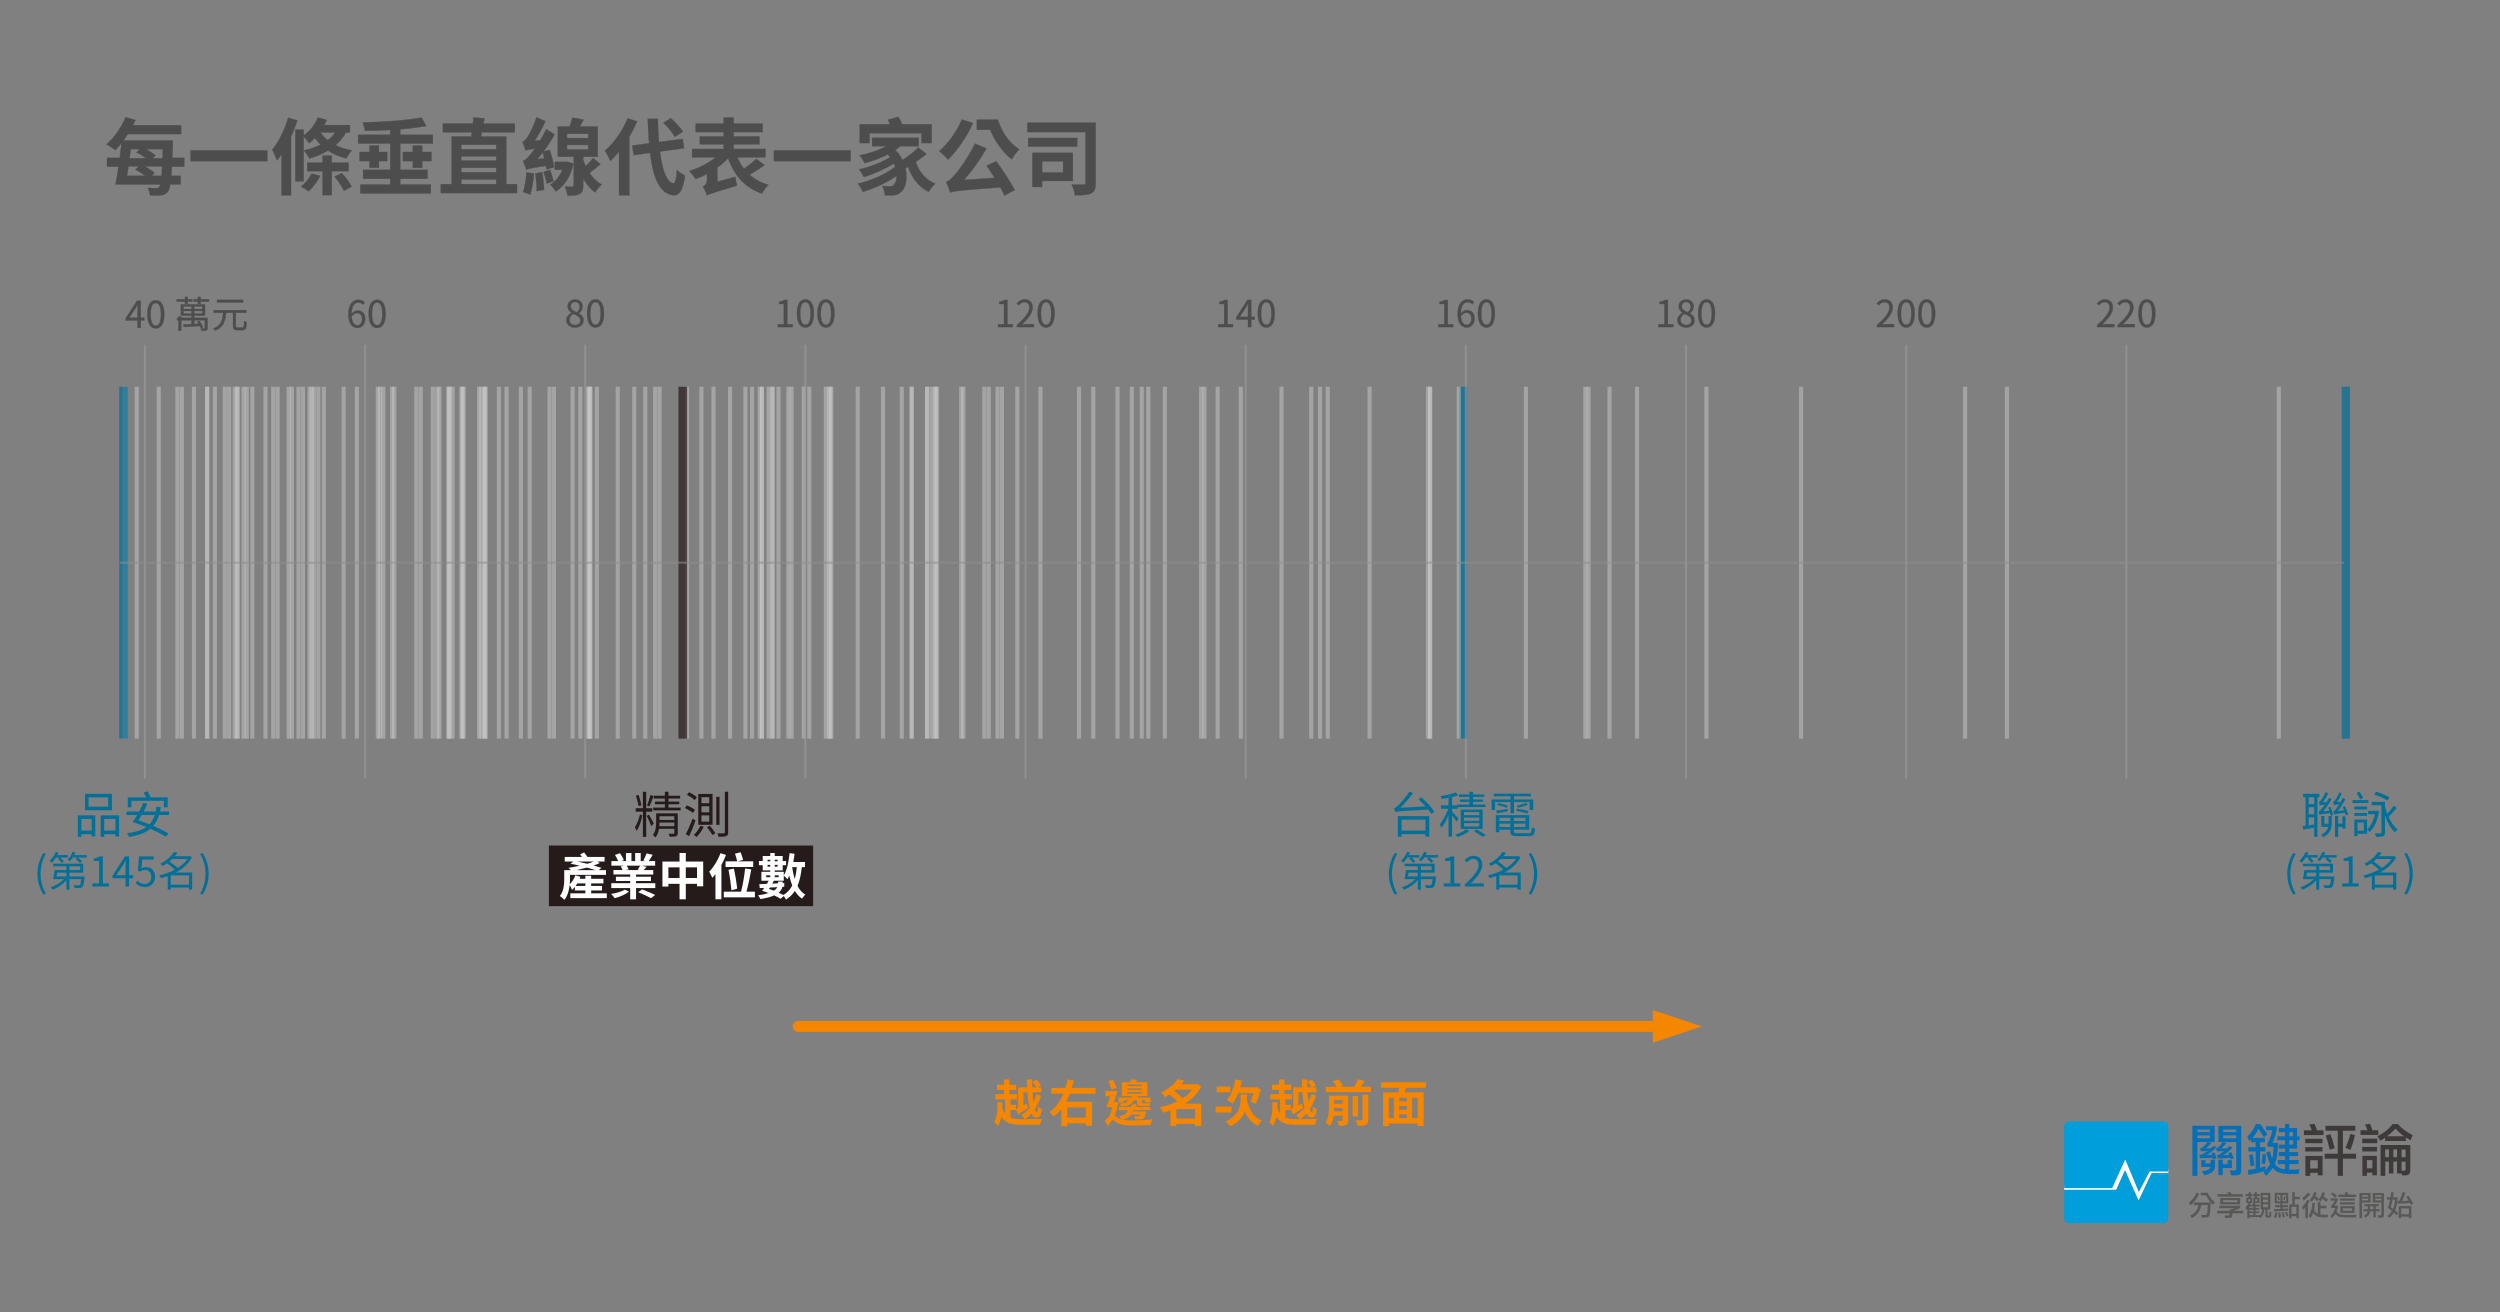 <?xml version="1.0" encoding="UTF-8" standalone="no"?><!DOCTYPE svg PUBLIC "-//W3C//DTD SVG 1.1//EN" "http://www.w3.org/Graphics/SVG/1.1/DTD/svg11.dtd"><svg width="100%" height="100%" viewBox="0 0 1200 630" version="1.1" xmlns="http://www.w3.org/2000/svg" xmlns:xlink="http://www.w3.org/1999/xlink" xml:space="preserve" xmlns:serif="http://www.serif.com/" style="fill-rule:evenodd;clip-rule:evenodd;stroke-linecap:round;stroke-linejoin:round;stroke-miterlimit:1.5;"><rect x="0" y="0" width="1200" height="630" fill="#808080" stroke="none"/><g id="TNLlogo"><g><path d="M1073.39,544.994l-6.251,0l0,1.387l6.251,0l0,-1.387Zm-6.251,-1.603l6.251,0l0,-1.223l-6.251,0l0,1.223Zm3.072,18.376l2.257,0.134c0.614,0 0.922,-0.28 0.922,-0.842l0,-12.911l-8.534,0l0,-7.746l10.928,0l0,21.309c0,0.779 -0.168,1.383 -0.504,1.808c-0.335,0.426 -1.018,0.638 -2.051,0.638l-2.203,0l-0.815,-2.39Zm-3.289,-5.138l0,2.229l2.338,0l0,-1.985l2.037,0l0,3.751l-4.375,0l0,3.425l-2.121,0l0,-7.42l2.121,0Zm1.876,-8.047c-0.491,0.617 -0.907,1.088 -1.252,1.414l-1.303,1.25l2.555,0l0.597,-0.544l0.515,-0.57l1.768,0.626c-1.358,1.449 -2.771,2.627 -4.24,3.533c-0.109,0.055 -0.243,0.136 -0.407,0.245l1.629,-0.109c0.671,0 1.116,-0.055 1.333,-0.163l-0.191,-0.354l-0.217,-0.489l1.441,-0.326l0.626,1.414c0.073,0.199 0.208,0.616 0.407,1.25c0.017,0.072 0.055,0.173 0.107,0.299l-1.602,0.38l-0.218,-0.707l-2.936,0.246l-2.826,0.107l-0.463,-1.657l0.654,0c0.216,-0.126 0.388,-0.227 0.514,-0.299c0.383,-0.218 0.682,-0.417 0.899,-0.599l1.332,-1.004l-1.821,0.108l-1.63,0.027l-0.383,-1.522l0.599,0.027c0.996,-0.851 1.856,-1.821 2.582,-2.908l1.931,0.325Zm-10.764,15.522l-1.115,-1.876c2.555,-0.236 3.922,-0.924 4.104,-2.066l-4.431,0l0,-3.289l2.039,0l0,1.604l2.474,0l0,-1.848l2.121,0l0,2.881c0,2.464 -1.733,3.995 -5.192,4.594m3.559,-15.548l-1.413,1.468c-0.325,0.326 -0.761,0.706 -1.303,1.141l1.168,0.028l1.06,0.027c0.38,-0.273 0.635,-0.472 0.761,-0.599l0.517,-0.544l1.738,0.544c-1.974,1.83 -3.677,3.08 -5.109,3.751l1.495,-0.026l1.332,-0.082l-0.164,-0.408l-0.19,-0.462l1.495,-0.191c0.363,0.834 0.697,1.777 1.007,2.827l-1.767,0.3l-0.083,-0.599l-2.99,0.136l-3.126,0.082l-0.38,-1.713l0.816,0.083c0.216,-0.11 0.389,-0.191 0.515,-0.246c0.907,-0.416 1.732,-0.87 2.476,-1.358c0.07,-0.055 0.17,-0.118 0.298,-0.19l-1.603,0.053l-1.741,0.028l-0.326,-1.604l0.761,0.054c0.217,-0.199 0.39,-0.354 0.516,-0.461c1.051,-0.942 1.803,-1.749 2.256,-2.42l1.984,0.381Zm-6.848,-2.175l6.005,0l0,-1.387l-6.005,0l0,1.387Zm6.005,-4.213l-6.005,0l0,1.223l6.005,0l0,-1.223Zm2.257,5.98l-8.262,0l0,16.281l-2.393,0l0,-24.027l10.655,0l0,7.746Z" style="fill:#046eb7;fill-rule:nonzero;"/></g><g><path d="M1100.68,547.305l-1.794,0l0,2.094l1.794,0l0,-2.094Zm-0.026,-3.914l-1.768,0l0,2.039l1.768,0l0,-2.039Zm-12.992,10.682l-0.11,2.257c-0.071,0.869 -0.173,1.657 -0.299,2.365l-1.739,-0.218c0.018,-0.163 0.036,-0.299 0.054,-0.407c0.145,-0.834 0.236,-1.469 0.271,-1.904l0.164,-2.174l1.659,0.081Zm-7.394,5.681l-0.299,-2.718c-0.164,-1.359 -0.29,-2.247 -0.381,-2.664l1.738,-0.244l0.437,2.556c0.055,0.416 0.144,1.15 0.271,2.201c0,0.144 0.018,0.326 0.054,0.543l-1.82,0.326Zm6.903,2.229c-2.175,0.797 -4.82,1.45 -7.936,1.959l-0.273,-2.34l2.149,-0.325l1.602,-0.299l0,-8.291l-3.532,0l0,-2.038l3.532,0l0,-2.365l-2.229,0l0,-1.386l-0.84,0.897l-0.925,-2.257c0.29,-0.307 0.532,-0.561 0.734,-0.76c1.414,-1.487 2.527,-3.226 3.343,-5.219l2.174,0l1.63,2.337l1.795,2.528l-1.657,1.522l-1.443,-2.283l-1.25,-1.903c-0.561,1.486 -1.53,2.973 -2.908,4.458l6.007,0l0,2.066l-2.309,0l0,2.365l2.555,0l0,2.038l-2.555,0l0,7.855l1.195,-0.353l1.386,-0.408l0,1.986c0.67,-0.671 1.315,-1.55 1.929,-2.638c0.056,-0.108 0.138,-0.253 0.246,-0.434c-0.346,-0.78 -0.671,-1.695 -0.977,-2.746l-0.79,-2.799l1.711,-0.625l0.463,1.576c0.254,0.942 0.471,1.622 0.653,2.038c0.254,-0.96 0.418,-1.975 0.489,-3.044l0.219,-2.637l-2.964,0l0,-1.684c1.014,-1.849 1.731,-3.634 2.147,-5.355c0.055,-0.254 0.126,-0.561 0.217,-0.925l-2.988,0l0,-1.902l5.055,0l0,1.739c-0.11,0.453 -0.2,0.824 -0.273,1.114c-0.454,1.994 -1.033,3.697 -1.738,5.111l2.581,0l0,1.603c-0.126,3.66 -0.615,6.497 -1.467,8.508c1.124,1.595 2.761,2.464 4.92,2.61l0,-2.501l-3.425,0l0,-1.985l3.425,0l0,-1.847l-2.991,0l0,-1.985l2.991,0l0,-1.631l-2.991,0l0,-1.929l2.991,0l0,-2.094l-3.696,0l0,-1.875l3.696,0l0,-2.039l-2.991,0l0,-1.93l2.991,0l0,-2.012l2.037,0l0,2.012l3.698,0l0,3.969l1.168,0l0,1.875l-1.168,0l0,4.023l-3.698,0l0,1.631l4.188,0l0,1.985l-4.188,0l0,1.847l4.404,0l0,1.985l-4.404,0l0,2.664l2.121,0c1.051,0 1.967,-0.074 2.745,-0.217l-0.435,2.282l-4.022,0c-2.175,0 -3.897,-0.212 -5.165,-0.639c-1.267,-0.425 -2.346,-1.191 -3.234,-2.296c-0.943,1.486 -2.002,2.773 -3.181,3.859l-1.196,-1.848l0.652,-0.598Z" style="fill:#046eb7;fill-rule:nonzero;"/></g><g><path d="M1130.42,544.858c-0.673,2.791 -1.425,5.174 -2.257,7.149l-2.31,-1.087c0.778,-1.703 1.448,-3.534 2.01,-5.491c0.073,-0.29 0.181,-0.67 0.328,-1.141l2.229,0.57Zm-12.206,6.959c-0.108,-0.471 -0.199,-0.86 -0.273,-1.169c-0.47,-2.21 -1.003,-4.086 -1.602,-5.626l2.229,-0.626c0.525,1.341 0.896,2.401 1.115,3.181l1.005,3.615l-2.474,0.625Zm6.389,1.984l6.306,0l0,2.365l-6.306,0l0,8.262l-2.473,0l0,-8.262l-6.28,0l0,-2.365l6.28,0l0,-11.063l-5.9,0l0,-2.364l14.325,0l0,2.364l-5.952,0l0,11.063Zm-12.07,3.126l-3.643,0l0,3.941l3.643,0l0,-3.941Zm-5.952,-2.065l8.264,0l0,9.295l-2.312,0l0,-1.223l-3.642,0l0,1.494l-2.31,0l0,-9.566Zm-0.082,-4.241l8.291,0l0,2.094l-8.291,0l0,-2.094Zm0,-3.995l8.291,0l0,2.12l-8.291,0l0,-2.12Zm8.779,-1.794l-9.405,0l0,-2.256l3.725,0l-0.462,-1.387c-0.217,-0.525 -0.445,-1.006 -0.679,-1.44l2.473,-0.327l0.217,0.435c0.325,0.707 0.652,1.612 0.98,2.719l3.151,0l0,2.256Z" style="fill:#3e3a39;fill-rule:nonzero;"/></g><g><path d="M1154.06,561.956c0.416,0 0.626,-0.227 0.626,-0.68l0,-3.669l-1.931,0l0,4.293l1.305,0.056Zm0.626,-10.193l-1.931,0l0,3.724l1.931,0l0,-3.724Zm-4.105,-0.054l-1.765,0l0,3.751l1.765,0l0,-3.751Zm3.344,-6.307c-1.343,-0.924 -2.727,-2.156 -4.159,-3.696c-0.889,1.142 -2.221,2.373 -3.996,3.696l8.155,0Zm-7.258,6.307l-1.74,0l0,3.751l1.74,0l0,-3.751Zm6.088,11.551l-2.174,0l0,-5.68l-1.765,0l0,5.68l-2.149,0l0,-5.68l-1.74,0l0,6.849l-2.257,0l0,-14.841l14.273,0l0,11.824c0,0.925 -0.168,1.616 -0.505,2.079c-0.334,0.463 -1.018,0.694 -2.051,0.694l-1.441,0l-0.191,-0.925Zm-7.91,-17.178l-0.325,0.244c-0.29,0.218 -0.535,0.381 -0.734,0.489l-1.224,0.735l-1.358,-2.229c1.104,-0.452 2.351,-1.204 3.736,-2.257c1.387,-1.049 2.542,-2.219 3.466,-3.505l2.584,0c1.648,1.92 4.012,3.707 7.093,5.354l-0.977,2.365c-0.163,-0.091 -0.292,-0.154 -0.383,-0.19c-0.325,-0.163 -0.597,-0.307 -0.813,-0.436l-1.089,-0.651l0,1.684l-9.976,0l0,-1.603Zm-6.114,10.791l-2.61,0l0,3.914l2.61,0l0,-3.914Zm2.174,7.284l-2.174,0l0,-1.277l-2.61,0l0,1.549l-2.175,0l0,-9.621l6.959,0l0,9.349Zm-7.04,-13.617l7.067,0l0,2.146l-7.067,0l0,-2.146Zm0,-3.996l7.202,0l0,2.175l-7.202,0l0,-2.175Zm-0.817,-1.767l0,-2.256l3.319,0l-0.437,-1.196c-0.217,-0.615 -0.453,-1.141 -0.705,-1.576l2.336,-0.326c0.254,0.399 0.488,0.95 0.708,1.657l0.488,1.441l2.827,0l0,2.256l-8.536,0Z" style="fill:#3e3a39;fill-rule:nonzero;"/></g><g><path d="M1059.62,572.526c0.562,1.07 1.088,1.926 1.577,2.568c0.489,0.644 1.147,1.364 1.971,2.161l-1.088,1.034c-1.133,-1.133 -2.192,-2.642 -3.179,-4.527l-2.557,0l0,-1.236l3.276,0Zm1.469,4.675c-0.119,3.633 -0.341,5.75 -0.666,6.347c-0.166,0.317 -0.394,0.547 -0.695,0.694c-0.298,0.144 -0.995,0.217 -2.092,0.217c-0.38,0 -0.607,-0.005 -0.681,-0.013l-0.379,-1.265c0.934,0.027 1.626,0.042 2.077,0.042c0.401,0 0.659,-0.272 0.783,-0.816c0.124,-0.544 0.226,-1.871 0.305,-3.983l-3.125,0c-0.19,1.079 -0.513,2.037 -0.971,2.874c-0.458,0.84 -1.119,1.613 -1.984,2.325c-0.865,0.712 -1.385,1.067 -1.556,1.067l-0.871,-1.129c1.306,-0.696 2.254,-1.451 2.849,-2.263c0.594,-0.81 0.989,-1.768 1.188,-2.874l-2.201,0l0,-1.223l8.019,0Zm-6.7,-4.798l1.154,0.572c-0.778,1.993 -2.11,3.85 -3.994,5.572l-0.911,-1.155c1.058,-0.934 1.862,-1.795 2.403,-2.583c0.545,-0.788 0.994,-1.59 1.348,-2.406" style="fill:#595857;fill-rule:nonzero;"/></g><g><path d="M1073.93,576.102l-6.864,0l0,0.966l6.864,0l0,-0.966Zm-8.236,-1.033l9.607,0l0,3.044l-9.607,0l0,-3.044Zm-1.334,-0.666l0,-1.197l5.192,0l-0.19,-0.366l-0.271,-0.448l1.494,-0.178l0.285,0.518l0.233,0.474l5.476,0l0,1.197l-12.219,0Zm7.516,6.795l4.852,0l0,1.196l-5.205,0l0,0.803c0,0.524 -0.102,0.889 -0.306,1.093c-0.203,0.204 -0.612,0.306 -1.229,0.306l-1.945,0l-0.269,-1.236l1.928,0.04c0.298,0 0.449,-0.142 0.449,-0.422l0,-0.584l-5.939,0l0,-1.196l5.939,0l0,-0.503l1.181,-0.299l1.551,-0.462l-7.639,0l0,-1.168l10.043,0l0,1.045c-0.851,0.455 -1.829,0.861 -2.935,1.224c-0.126,0.045 -0.285,0.1 -0.476,0.163" style="fill:#595857;fill-rule:nonzero;"/></g><g><path d="M1086.2,579.499l2.432,0l0,-1.427l-2.432,0l0,1.427Zm0,-2.405l2.432,0l0,-1.319l-2.432,0l0,1.319Zm2.434,-3.48l-2.434,0l0,1.196l2.434,0l0,-1.196Zm-5.125,2.025l-0.991,0l0,1.032l0.991,0l0,-1.032Zm-1.89,6.645l-1.849,0l0,0.952l1.849,0l0,-0.952Zm0,-1.616l-1.849,0l0,0.815l1.849,0l0,-0.815Zm0,-1.522l-1.849,0l0,0.707l1.849,0l0,-0.707Zm-1.521,-3.507l-0.951,0l0,1.032l0.951,0l0,-1.032Zm0.937,-0.775l0,2.583l-2.827,0l0,-2.583l1.142,0l0,-0.761l-1.48,0l0,-0.924l1.48,0l0,-0.965l1.019,0l0,0.965l0.83,0l0,0.924l-0.83,0l0,0.761l0.666,0Zm3.345,9.297l-4.607,0l0,0.557l-1.06,0l0,-4.552l-0.219,0.299l-0.299,0.353l-0.367,-1.265c0.597,-0.552 1.075,-1.24 1.427,-2.065l1.062,0.135l-0.288,0.626l1.536,0l-0.175,-0.381l-0.217,-0.394l0.406,-0.164l0,-2.446l0.666,0l0,-0.761l-0.76,0l0,-0.924l0.76,0l0,-0.965l1.018,0l0,0.965l1.43,0l0,0.924l-1.43,0l0,0.761l1.183,0l0,2.583l-2.145,0l0.19,0.394l0.162,0.408l1.888,0l0,0.897l-1.86,0l0,0.707l1.725,0l0,0.815l-1.725,0l0,0.816l1.725,0l0,0.8l-1.725,0l0,0.952l1.889,0l0,0.205c0.796,-0.625 1.224,-1.591 1.277,-2.896l-0.748,0l0,-7.976l4.647,0l0,7.976l-1.302,0l0,2.461c0,0.244 0.026,0.397 0.08,0.461c0.054,0.065 0.181,0.097 0.382,0.097c0.244,0 0.365,-0.238 0.365,-0.708l0,-0.097l-0.013,-1.222l0.979,0.327l-0.028,1.413c0,0.833 -0.463,1.251 -1.385,1.251c-0.553,0 -0.926,-0.093 -1.122,-0.279c-0.194,-0.186 -0.292,-0.514 -0.292,-0.985l0,-2.719l-0.517,0c-0.109,1.849 -0.761,3.239 -1.957,4.173l-0.556,-0.557Z" style="fill:#595857;fill-rule:nonzero;"/></g><g><path d="M1102.26,579.268l-2.325,0l0,3.412l2.325,0l0,-3.412Zm-1.971,-1.101l0,-5.953l1.197,0l0,2.27l2.431,0l0,1.115l-2.431,0l0,2.568l1.928,0l0,6.551l-1.154,0l0,-0.939l-2.325,0l0,0.939l-1.154,0l0,-6.551l1.508,0Zm-2.758,5.79l-0.069,-0.341c-0.053,-0.254 -0.122,-0.502 -0.203,-0.746l-0.368,-1.087l0.804,-0.19c0.38,0.814 0.628,1.484 0.745,2.011l-0.909,0.353Zm-1.292,-8.997l0.177,-0.897l0.653,0.163l-0.164,1.033c-0.091,0.498 -0.163,0.816 -0.217,0.952l-0.748,-0.219l0.108,-0.325c0.1,-0.318 0.164,-0.554 0.191,-0.707m-0.639,1.686l1.767,0l0,-3.099l-1.767,0l0,3.099Zm0.055,7.677c-0.055,-0.932 -0.172,-1.73 -0.354,-2.39l0.885,-0.138c0.217,0.698 0.369,1.463 0.46,2.298l-0.991,0.23Zm-1.957,0.231c0.037,-0.307 0.054,-0.746 0.054,-1.318c0,-0.497 -0.017,-0.918 -0.054,-1.263l0.923,-0.069c0.083,0.409 0.123,0.807 0.123,1.197c0,0.723 0.003,1.173 0.013,1.345l-1.059,0.108Zm-0.572,-10.274l0.626,-0.177l0.273,0.844c0.061,0.207 0.131,0.489 0.203,0.843c0.009,0.044 0.022,0.107 0.04,0.19l-0.708,0.216l-0.175,-0.951c-0.091,-0.426 -0.177,-0.748 -0.259,-0.965m-0.258,2.366l1.715,0l0,-3.099l-1.715,0l0,3.099Zm0.34,5.34c-0.035,0.189 -0.064,0.348 -0.082,0.476c-0.163,0.869 -0.388,1.617 -0.678,2.243l-1.007,-0.436c0.372,-0.66 0.643,-1.467 0.816,-2.419l0.951,0.136Zm1.374,-2.541l-2.557,0l0,-1.02l2.557,0l0,-0.802l-2.679,0l0,-5.068l6.428,0l0,5.068l-2.731,0l0,0.802l2.609,0l0,1.02l-2.609,0l0,0.829l1.537,-0.108c0.434,0 0.843,-0.047 1.224,-0.138l0,1.007l-3.224,0.257c-1.439,0 -2.59,0.066 -3.45,0.192l-0.246,-1.102l1.347,-0.013l1.794,-0.053l0,-0.871Z" style="fill:#595857;fill-rule:nonzero;"/></g><g><path d="M1114.66,572.472c0.02,-0.063 0.042,-0.137 0.068,-0.219l1.237,0.286l-0.069,0.272c-0.134,0.5 -0.311,1.001 -0.528,1.509l1.086,0.747l0.967,0.667l-0.79,1.195c-0.661,-0.616 -1.268,-1.123 -1.821,-1.521c-0.325,0.543 -0.688,1.032 -1.087,1.466l-0.775,-1.14l-0.652,0.978l-0.815,-0.91c-0.064,-0.073 -0.199,-0.2 -0.409,-0.382c-0.054,-0.045 -0.131,-0.112 -0.23,-0.204c-0.036,0.055 -0.064,0.1 -0.082,0.137c-0.281,0.434 -0.63,0.879 -1.046,1.332c-0.035,0.036 -0.082,0.086 -0.135,0.149l-1.007,-0.937c0.554,-0.445 0.984,-0.916 1.299,-1.413c0.311,-0.499 0.603,-1.246 0.876,-2.243l1.196,0.19l-0.219,0.87c-0.061,0.253 -0.157,0.525 -0.285,0.816l0.857,0.707l0.789,0.691c0.814,-0.933 1.341,-1.947 1.575,-3.043m-0.869,4.539l0,1.739l2.908,0l0,1.224l-2.908,0l0,2.99c0.553,0.073 1.074,0.11 1.563,0.11l0.135,0l1.998,-0.029l-0.217,1.278l-1.265,0c-1.947,0 -3.232,-0.158 -3.851,-0.476c-0.622,-0.317 -1.235,-0.88 -1.843,-1.686l-0.463,1.169c-0.19,0.454 -0.419,0.898 -0.692,1.332l-0.964,-1.033c1.086,-1.875 1.679,-3.964 1.781,-6.264l1.236,0.041c-0.055,1.295 -0.199,2.405 -0.436,3.329c0.409,0.87 1.002,1.517 1.782,1.944l0,-5.668l1.236,0Zm-4.824,-3.819c-0.998,1.16 -2.04,2.183 -3.126,3.071l-0.68,-1.209c0.996,-0.725 1.898,-1.59 2.704,-2.596l1.102,0.734Zm-3.943,5.979c0.355,-0.235 0.77,-0.672 1.252,-1.311c0.481,-0.638 0.883,-1.301 1.208,-1.991l1.142,0.666l-0.395,0.708l-0.434,0.719l0,6.754l-1.222,0l0,-5.191l-0.489,0.557c-0.19,0.217 -0.418,0.44 -0.681,0.665l-0.381,-1.576Z" style="fill:#595857;fill-rule:nonzero;"/></g><g><path d="M1129.03,580.028l-4.46,0l0,1.128l4.46,0l0,-1.128Zm-5.667,-1.072l6.875,0l0,3.262l-6.875,0l0,-3.262Zm-0.164,-1.878l7.12,0l0,1.074l-7.12,0l0,-1.074Zm0,-1.819l7.12,0l0,1.072l-7.12,0l0,-1.072Zm3.437,-3.045c0.018,0.037 0.033,0.068 0.042,0.095c0.208,0.381 0.348,0.69 0.42,0.925c0.01,0.045 0.026,0.109 0.056,0.19l3.804,0l0,1.154l-8.534,0l0,-1.154l3.438,0l-0.191,-0.476c-0.126,-0.29 -0.229,-0.475 -0.311,-0.556l1.276,-0.178Zm-5.802,2.733c-0.734,-0.789 -1.379,-1.392 -1.931,-1.808l0.79,-0.788c0.696,0.48 1.302,0.977 1.82,1.495l0.164,0.162l-0.843,0.939Zm-1.863,3.914c0.626,-0.708 1.228,-1.554 1.808,-2.542l-2.093,0l0,-1.129l3.453,0l0,0.965c-0.436,0.824 -0.932,1.614 -1.482,2.366c-0.046,0.054 -0.1,0.127 -0.164,0.216l1.617,0l0,0.79c-0.053,0.343 -0.126,0.661 -0.216,0.95l-0.325,1.007c0.433,0.724 0.979,1.192 1.636,1.398c0.657,0.209 2.027,0.315 4.11,0.315c1.089,0 2.131,-0.023 3.128,-0.07c0.179,0 0.398,-0.013 0.65,-0.04l-0.217,1.265l-3.261,0c-2.545,0 -4.171,-0.123 -4.872,-0.368c-0.702,-0.245 -1.29,-0.71 -1.761,-1.399c-0.553,0.932 -1.06,1.624 -1.522,2.078l-0.869,-0.95c1.042,-0.961 1.803,-2.256 2.282,-3.888l-1.902,0l0,-0.964Z" style="fill:#595857;fill-rule:nonzero;"/></g><g><path d="M1143.04,575.314l-2.962,0l0,0.869l2.962,0l0,-0.869Zm-2.962,-0.843l2.962,0l0,-0.814l-2.962,0l0,0.814Zm2.5,8.902c0.308,0 0.462,-0.141 0.462,-0.422l0,-5.748l-4.158,0l0,-4.553l5.408,0l0,10.627c0,0.833 -0.425,1.251 -1.276,1.251l-1.482,0l-0.312,-1.209l1.358,0.054Zm-3.371,-4.377l-1.535,0l0,1.373l1.535,0l0,-1.373Zm1.144,1.373l1.929,0l0,1.073l-1.929,0l0,2.896l-1.144,0l0,-2.896l-1.577,0c-0.045,1.243 -0.764,2.246 -2.159,3.016l-0.925,-0.854c0.117,-0.065 0.217,-0.118 0.299,-0.163c0.96,-0.508 1.491,-1.174 1.59,-1.999l-1.944,0l0,-1.073l2.04,0l0,-1.373l-1.63,0l0,-1.047l6.971,0l0,1.047l-1.521,0l0,1.373Zm-6.566,-4.187l2.896,0l0,-0.869l-2.896,0l0,0.869Zm2.896,-2.528l-2.896,0l0,0.815l2.896,0l0,-0.815Zm1.208,3.549l-4.104,0l0,7.515l-1.252,0l0,-12.068l5.356,0l0,4.553Z" style="fill:#595857;fill-rule:nonzero;"/></g><g><path d="M1156.27,580.057l-3.684,0l0,2.785l3.684,0l0,-2.785Zm-4.893,-1.155l6.103,0l0,5.816l-1.21,0l0,-0.72l-3.684,0l0,0.72l-1.209,0l0,-5.816Zm4.716,-4.934l0.354,0.529c0.67,0.997 1.278,2.075 1.821,3.236l-1.142,0.665l-0.23,-0.543l-0.259,-0.502c-0.977,0.216 -1.911,0.326 -2.8,0.326c-1.013,0 -1.98,0.058 -2.894,0.176l-0.15,-1.291l0.394,0.027l0.367,-0.014c0.708,-1.323 1.278,-2.767 1.712,-4.336l1.348,0.191c-0.103,0.28 -0.182,0.512 -0.246,0.693c-0.471,1.414 -0.943,2.56 -1.413,3.439l1.576,-0.109c0.797,-0.083 1.319,-0.144 1.562,-0.19l-0.489,-0.885c-0.234,-0.406 -0.44,-0.733 -0.61,-0.977l1.099,-0.435Zm-7.99,5.816c0.252,0.164 0.447,0.313 0.584,0.45c0.442,-1.178 0.748,-2.505 0.909,-3.983c0.011,-0.109 0.026,-0.245 0.056,-0.407l-1.168,0l-0.381,1.698c-0.19,0.715 -0.387,1.331 -0.586,1.848l0.586,0.394Zm-0.639,-5.095l0.148,-1.184l0.124,-1.264l1.21,0.041l-0.137,1.332l-0.136,1.075l2.175,0l0,0.922c-0.164,2.022 -0.553,3.812 -1.17,5.37c0.427,0.317 0.911,0.769 1.455,1.358l-0.803,1.021l-0.652,-0.707l-0.597,-0.584c-0.67,1.013 -1.387,1.838 -2.148,2.472l-1.033,-0.87c0.916,-0.66 1.664,-1.453 2.243,-2.379l-0.951,-0.747l-1.088,-0.775c0.435,-1.059 0.82,-2.367 1.156,-3.926l-1.495,0l0,-1.155l1.699,0Z" style="fill:#595857;fill-rule:nonzero;"/></g><g><path d="M1040.8,561.122l0,2.01l-7.98,0l-6.299,13.25l-6.521,-14.58l-4.2,9.33l-25,0l0,-2.031l23.02,0l6.3,-13.75l6.51,15.661l5.18,-9.89l8.99,0Z" style="fill:#fff;fill-rule:nonzero;"/></g><g><path d="M1040.8,540.684l0,21.641l-8.99,0l-5.18,9.889l-6.51,-15.66l-6.3,13.75l-23.02,0l0,-29.62c0,-1.13 0.811,-2.08 1.88,-2.3c0.15,-0.04 0.309,-0.05 0.47,-0.05l45.3,0c0.161,0 0.321,0.01 0.47,0.05c1.069,0.22 1.88,1.17 1.88,2.3" style="fill:#009fdb;fill-rule:nonzero;"/></g><g><path d="M1040.8,563.132l0,21.64c0,1.3 -1.061,2.36 -2.35,2.36l-45.3,0c-1.289,0 -2.35,-1.06 -2.35,-2.36l0,-13.64l25,0l4.2,-9.33l6.521,14.58l6.299,-13.25l7.98,0Z" style="fill:#009fdb;fill-rule:nonzero;"/></g><path d="M793.339,484.829l23.544,7.848l-23.544,7.848l0,-15.696Z" style="fill:#f58600;"/><path d="M383.117,492.677l414.93,0" style="fill:none;stroke:#f58600;stroke-width:5.23px;"/></g><g id="companyMedian"></g><g id="companyRank"></g><g id="barcode"><g><g id="barcode1" serif:id="barcode"><rect id="聯詠" x="1124.02" y="185.635" width="3.951" height="168.907" style="fill:#007099;fill-opacity:0.7;"/><rect id="聯發科" x="1092.85" y="185.635" width="1.976" height="168.907" style="fill:#cdcaca;fill-opacity:0.49;"/><rect id="原相" x="962.339" y="185.635" width="1.976" height="168.907" style="fill:#cdcaca;fill-opacity:0.49;"/><rect id="揚智" x="942.261" y="185.635" width="1.976" height="168.907" style="fill:#cdcaca;fill-opacity:0.49;"/><rect id="群聯" x="863.534" y="185.635" width="1.976" height="168.907" style="fill:#cdcaca;fill-opacity:0.49;"/><rect id="瑞昱" x="818.094" y="185.635" width="1.976" height="168.907" style="fill:#cdcaca;fill-opacity:0.49;"/><rect id="創意" x="784.807" y="185.635" width="1.976" height="168.907" style="fill:#cdcaca;fill-opacity:0.49;"/><rect id="力旺" x="771.598" y="185.635" width="1.976" height="168.907" style="fill:#cdcaca;fill-opacity:0.49;"/><rect id="聯陽" x="761.559" y="185.635" width="1.976" height="168.907" style="fill:#cdcaca;fill-opacity:0.49;"/><rect id="M31" x="759.973" y="185.635" width="1.976" height="168.907" style="fill:#cdcaca;fill-opacity:0.49;"/><rect id="矽創" x="731.441" y="185.635" width="1.976" height="168.907" style="fill:#cdcaca;fill-opacity:0.49;"/><rect id="台積電" x="700.268" y="185.635" width="3.951" height="168.907" style="fill:#007099;fill-opacity:0.7;"/><rect id="義隆" x="699.211" y="185.635" width="1.976" height="168.907" style="fill:#cdcaca;fill-opacity:0.49;"/><rect id="晶豪科" x="685.473" y="185.635" width="1.976" height="168.907" style="fill:#cdcaca;fill-opacity:0.49;"/><rect id="致新" x="685.473" y="185.635" width="1.976" height="168.907" style="fill:#cdcaca;fill-opacity:0.49;"/><rect id="凌通" x="684.416" y="185.635" width="1.976" height="168.907" style="fill:#cdcaca;fill-opacity:0.49;"/><rect id="杰力" x="656.413" y="185.635" width="1.976" height="168.907" style="fill:#cdcaca;fill-opacity:0.49;"/><rect id="九暘" x="636.335" y="185.635" width="1.976" height="168.907" style="fill:#cdcaca;fill-opacity:0.49;"/><rect id="宏觀" x="632.636" y="185.635" width="1.976" height="168.907" style="fill:#cdcaca;fill-opacity:0.49;"/><rect id="環球晶" x="628.409" y="185.635" width="1.976" height="168.907" style="fill:#cdcaca;fill-opacity:0.49;"/><rect id="祥碩" x="614.143" y="185.635" width="1.976" height="168.907" style="fill:#cdcaca;fill-opacity:0.49;"/><rect id="智原" x="594.593" y="185.635" width="1.976" height="168.907" style="fill:#cdcaca;fill-opacity:0.49;"/><rect id="聚積" x="583.498" y="185.635" width="1.976" height="168.907" style="fill:#cdcaca;fill-opacity:0.49;"/><rect id="創惟" x="577.157" y="185.635" width="1.976" height="168.907" style="fill:#cdcaca;fill-opacity:0.49;"/><rect id="敦泰" x="575.572" y="185.635" width="1.976" height="168.907" style="fill:#cdcaca;fill-opacity:0.49;"/><rect id="松翰" x="558.136" y="185.635" width="1.976" height="168.907" style="fill:#cdcaca;fill-opacity:0.49;"/><rect id="愛普" x="550.21" y="185.635" width="1.976" height="168.907" style="fill:#cdcaca;fill-opacity:0.49;"/><rect id="晶心科" x="547.04" y="185.635" width="1.976" height="168.907" style="fill:#cdcaca;fill-opacity:0.49;"/><rect id="威盛" x="542.285" y="185.635" width="1.976" height="168.907" style="fill:#cdcaca;fill-opacity:0.49;"/><rect id="神盾" x="535.416" y="185.635" width="1.976" height="168.907" style="fill:#cdcaca;fill-opacity:0.49;"/><rect id="信驊" x="523.792" y="185.635" width="1.976" height="168.907" style="fill:#cdcaca;fill-opacity:0.49;"/><rect id="凌陽" x="516.923" y="185.635" width="1.976" height="168.907" style="fill:#cdcaca;fill-opacity:0.49;"/><rect id="通嘉" x="498.43" y="185.635" width="1.976" height="168.907" style="fill:#cdcaca;fill-opacity:0.49;"/><rect id="華邦電" x="487.334" y="185.635" width="1.976" height="168.907" style="fill:#cdcaca;fill-opacity:0.49;"/><rect id="晶相光" x="479.937" y="185.635" width="1.976" height="168.907" style="fill:#cdcaca;fill-opacity:0.49;"/><rect id="天鈺" x="477.824" y="185.635" width="1.976" height="168.907" style="fill:#cdcaca;fill-opacity:0.49;"/><rect id="大中" x="473.597" y="185.635" width="1.976" height="168.907" style="fill:#cdcaca;fill-opacity:0.49;"/><rect id="南亞科" x="471.483" y="185.635" width="1.976" height="168.907" style="fill:#cdcaca;fill-opacity:0.49;"/><rect id="金麗科" x="461.444" y="185.635" width="1.976" height="168.907" style="fill:#cdcaca;fill-opacity:0.49;"/><rect id="迅杰" x="460.387" y="185.635" width="1.976" height="168.907" style="fill:#cdcaca;fill-opacity:0.49;"/><rect id="應廣" x="448.763" y="185.635" width="1.976" height="168.907" style="fill:#cdcaca;fill-opacity:0.49;"/><rect id="盛群" x="448.235" y="185.635" width="1.976" height="168.907" style="fill:#cdcaca;fill-opacity:0.49;"/><rect id="展匯科" x="447.706" y="185.635" width="1.976" height="168.907" style="fill:#cdcaca;fill-opacity:0.49;"/><rect id="矽統" x="446.121" y="185.635" width="1.976" height="168.907" style="fill:#cdcaca;fill-opacity:0.49;"/><rect id="偉詮電" x="444.008" y="185.635" width="1.976" height="168.907" style="fill:#cdcaca;fill-opacity:0.49;"/><rect id="九齊" x="444.008" y="185.635" width="1.976" height="168.907" style="fill:#cdcaca;fill-opacity:0.49;"/><rect id="新唐" x="436.611" y="185.635" width="1.976" height="168.907" style="fill:#cdcaca;fill-opacity:0.49;"/><rect id="立積" x="436.611" y="185.635" width="1.976" height="168.907" style="fill:#cdcaca;fill-opacity:0.49;"/><rect id="聯傑" x="431.855" y="185.635" width="1.976" height="168.907" style="fill:#cdcaca;fill-opacity:0.49;"/><rect id="茂達" x="422.873" y="185.635" width="1.976" height="168.907" style="fill:#cdcaca;fill-opacity:0.49;"/><rect id="驊訊" x="410.721" y="185.635" width="1.976" height="168.907" style="fill:#cdcaca;fill-opacity:0.49;"/><rect id="安國" x="398.04" y="185.635" width="1.976" height="168.907" style="fill:#cdcaca;fill-opacity:0.49;"/><rect id="晶宏" x="397.511" y="185.635" width="1.976" height="168.907" style="fill:#cdcaca;fill-opacity:0.49;"/><rect id="台勝科" x="396.983" y="185.635" width="1.976" height="168.907" style="fill:#cdcaca;fill-opacity:0.49;"/><rect id="亞信" x="395.398" y="185.635" width="1.976" height="168.907" style="fill:#cdcaca;fill-opacity:0.49;"/><rect id="通泰" x="387.472" y="185.635" width="1.976" height="168.907" style="fill:#cdcaca;fill-opacity:0.49;"/><rect id="類比科" x="384.83" y="185.635" width="1.976" height="168.907" style="fill:#cdcaca;fill-opacity:0.49;"/><rect id="紘康" x="379.018" y="185.635" width="1.976" height="168.907" style="fill:#cdcaca;fill-opacity:0.49;"/><rect id="旺宏" x="377.433" y="185.635" width="1.976" height="168.907" style="fill:#cdcaca;fill-opacity:0.49;"/><rect id="鈺創" x="372.678" y="185.635" width="1.976" height="168.907" style="fill:#cdcaca;fill-opacity:0.49;"/><rect id="聯電" x="370.036" y="185.635" width="1.976" height="168.907" style="fill:#cdcaca;fill-opacity:0.49;"/><rect id="旺玖" x="369.508" y="185.635" width="1.976" height="168.907" style="fill:#cdcaca;fill-opacity:0.49;"/><rect id="禾瑞亞" x="367.923" y="185.635" width="1.976" height="168.907" style="fill:#cdcaca;fill-opacity:0.49;"/><rect id="笙泉" x="364.752" y="185.635" width="1.976" height="168.907" style="fill:#cdcaca;fill-opacity:0.49;"/><rect id="威剛" x="364.752" y="185.635" width="1.976" height="168.907" style="fill:#cdcaca;fill-opacity:0.49;"/><rect id="笙科" x="363.696" y="185.635" width="1.976" height="168.907" style="fill:#cdcaca;fill-opacity:0.49;"/><rect id="鑫創" x="359.997" y="185.635" width="1.976" height="168.907" style="fill:#cdcaca;fill-opacity:0.49;"/><rect id="沛亨" x="356.827" y="185.635" width="1.976" height="168.907" style="fill:#cdcaca;fill-opacity:0.49;"/><rect id="太欣" x="349.43" y="185.635" width="1.976" height="168.907" style="fill:#cdcaca;fill-opacity:0.49;"/><rect id="世界" x="341.504" y="185.635" width="1.976" height="168.907" style="fill:#cdcaca;fill-opacity:0.49;"/><rect id="京鼎" x="335.692" y="185.635" width="1.976" height="168.907" style="fill:#cdcaca;fill-opacity:0.49;"/><rect id="穩懋" x="328.823" y="185.635" width="1.976" height="168.907" style="fill:#cdcaca;fill-opacity:0.49;"/><rect id="精測" x="325.653" y="185.635" width="4.158" height="168.907" style="fill:#261b1b;fill-opacity:0.7;"/><rect id="旺矽" x="315.614" y="185.635" width="1.976" height="168.907" style="fill:#cdcaca;fill-opacity:0.49;"/><rect id="凱鈺" x="313.5" y="185.635" width="1.976" height="168.907" style="fill:#cdcaca;fill-opacity:0.49;"/><rect id="虹冠電" x="308.745" y="185.635" width="1.976" height="168.907" style="fill:#cdcaca;fill-opacity:0.49;"/><rect id="尼克森" x="303.461" y="185.635" width="1.976" height="168.907" style="fill:#cdcaca;fill-opacity:0.49;"/><rect id="富鼎" x="295.536" y="185.635" width="1.976" height="168.907" style="fill:#cdcaca;fill-opacity:0.49;"/><rect id="鈺太" x="285.497" y="185.635" width="1.976" height="168.907" style="fill:#cdcaca;fill-opacity:0.49;"/><rect id="凌泰" x="282.327" y="185.635" width="1.976" height="168.907" style="fill:#cdcaca;fill-opacity:0.49;"/><rect id="晶焱" x="282.327" y="185.635" width="1.976" height="168.907" style="fill:#cdcaca;fill-opacity:0.49;"/><rect id="研通" x="281.798" y="185.635" width="1.976" height="168.907" style="fill:#cdcaca;fill-opacity:0.49;"/><rect id="佑華" x="281.27" y="185.635" width="1.976" height="168.907" style="fill:#cdcaca;fill-opacity:0.49;"/><rect id="光罩" x="277.571" y="185.635" width="1.976" height="168.907" style="fill:#cdcaca;fill-opacity:0.49;"/><rect id="南茂" x="273.873" y="185.635" width="1.976" height="168.907" style="fill:#cdcaca;fill-opacity:0.49;"/><rect id="普誠" x="264.89" y="185.635" width="1.976" height="168.907" style="fill:#cdcaca;fill-opacity:0.49;"/><rect id="中美晶" x="262.777" y="185.635" width="1.976" height="168.907" style="fill:#cdcaca;fill-opacity:0.49;"/><rect id="達能" x="253.266" y="185.635" width="1.976" height="168.907" style="fill:#cdcaca;fill-opacity:0.49;"/><rect id="宇瞻" x="249.039" y="185.635" width="1.976" height="168.907" style="fill:#cdcaca;fill-opacity:0.49;"/><rect id="重鵬" x="242.17" y="185.635" width="1.976" height="168.907" style="fill:#cdcaca;fill-opacity:0.49;"/><rect id="雍智科技" x="238.472" y="185.635" width="1.976" height="168.907" style="fill:#cdcaca;fill-opacity:0.49;"/><rect id="立萬利" x="232.131" y="185.635" width="1.976" height="168.907" style="fill:#cdcaca;fill-opacity:0.49;"/><rect id="倚強" x="231.603" y="185.635" width="1.976" height="168.907" style="fill:#cdcaca;fill-opacity:0.49;"/><rect id="世紀" x="231.603" y="185.635" width="1.976" height="168.907" style="fill:#cdcaca;fill-opacity:0.49;"/><rect id="博磊" x="230.018" y="185.635" width="1.976" height="168.907" style="fill:#cdcaca;fill-opacity:0.49;"/><rect id="昇陽半導體" x="228.961" y="185.635" width="1.976" height="168.907" style="fill:#cdcaca;fill-opacity:0.49;"/><rect id="敦南" x="221.564" y="185.635" width="1.976" height="168.907" style="fill:#cdcaca;fill-opacity:0.49;"/><rect id="漢磊" x="221.036" y="185.635" width="1.976" height="168.907" style="fill:#cdcaca;fill-opacity:0.49;"/><rect id="頎邦" x="220.507" y="185.635" width="1.976" height="168.907" style="fill:#cdcaca;fill-opacity:0.49;"/><rect id="台星科" x="216.28" y="185.635" width="1.976" height="168.907" style="fill:#cdcaca;fill-opacity:0.49;"/><rect id="嘉晶" x="214.695" y="185.635" width="1.976" height="168.907" style="fill:#cdcaca;fill-opacity:0.49;"/><rect id="欣銓" x="214.695" y="185.635" width="1.976" height="168.907" style="fill:#cdcaca;fill-opacity:0.49;"/><rect id="均華" x="214.167" y="185.635" width="1.976" height="168.907" style="fill:#cdcaca;fill-opacity:0.49;"/><rect id="合邦" x="209.94" y="185.635" width="1.976" height="168.907" style="fill:#cdcaca;fill-opacity:0.49;"/><rect id="辛耘" x="208.883" y="185.635" width="1.976" height="168.907" style="fill:#cdcaca;fill-opacity:0.49;"/><rect id="宏捷科" x="206.77" y="185.635" width="1.976" height="168.907" style="fill:#cdcaca;fill-opacity:0.49;"/><rect id="久元" x="200.957" y="185.635" width="1.976" height="168.907" style="fill:#cdcaca;fill-opacity:0.49;"/><rect id="合晶" x="198.844" y="185.635" width="1.976" height="168.907" style="fill:#cdcaca;fill-opacity:0.49;"/><rect id="日月光投控" x="188.277" y="185.635" width="1.976" height="168.907" style="fill:#cdcaca;fill-opacity:0.49;"/><rect id="力成" x="187.22" y="185.635" width="1.976" height="168.907" style="fill:#cdcaca;fill-opacity:0.49;"/><rect id="茂矽" x="182.993" y="185.635" width="1.976" height="168.907" style="fill:#cdcaca;fill-opacity:0.49;"/><rect id="超豐" x="181.408" y="185.635" width="1.976" height="168.907" style="fill:#cdcaca;fill-opacity:0.49;"/><rect id="精材" x="180.351" y="185.635" width="1.976" height="168.907" style="fill:#cdcaca;fill-opacity:0.49;"/><rect id="京元電子" x="170.312" y="185.635" width="1.976" height="168.907" style="fill:#cdcaca;fill-opacity:0.49;"/><rect id="創見" x="163.972" y="185.635" width="1.976" height="168.907" style="fill:#cdcaca;fill-opacity:0.49;"/><rect id="矽格" x="154.461" y="185.635" width="1.976" height="168.907" style="fill:#cdcaca;fill-opacity:0.49;"/><rect id="瑞耘" x="151.819" y="185.635" width="1.976" height="168.907" style="fill:#cdcaca;fill-opacity:0.49;"/><rect id="同欣電" x="149.706" y="185.635" width="1.976" height="168.907" style="fill:#cdcaca;fill-opacity:0.49;"/><rect id="海德威" x="148.649" y="185.635" width="1.976" height="168.907" style="fill:#cdcaca;fill-opacity:0.49;"/><rect id="點序" x="147.592" y="185.635" width="1.976" height="168.907" style="fill:#cdcaca;fill-opacity:0.49;"/><rect id="廣穎" x="144.422" y="185.635" width="1.976" height="168.907" style="fill:#cdcaca;fill-opacity:0.49;"/><rect id="天方能源" x="142.308" y="185.635" width="1.976" height="168.907" style="fill:#cdcaca;fill-opacity:0.49;"/><rect id="商丞" x="139.138" y="185.635" width="1.976" height="168.907" style="fill:#cdcaca;fill-opacity:0.49;"/><rect id="台半" x="137.553" y="185.635" width="1.976" height="168.907" style="fill:#cdcaca;fill-opacity:0.49;"/><rect id="景碩" x="132.269" y="185.635" width="1.976" height="168.907" style="fill:#cdcaca;fill-opacity:0.49;"/><rect id="順德" x="130.156" y="185.635" width="1.976" height="168.907" style="fill:#cdcaca;fill-opacity:0.49;"/><rect id="德微" x="126.457" y="185.635" width="1.976" height="168.907" style="fill:#cdcaca;fill-opacity:0.49;"/><rect id="福懋科" x="120.117" y="185.635" width="1.976" height="168.907" style="fill:#cdcaca;fill-opacity:0.49;"/><rect id="立衛" x="117.475" y="185.635" width="1.976" height="168.907" style="fill:#cdcaca;fill-opacity:0.49;"/><rect id="統懋" x="115.89" y="185.635" width="1.976" height="168.907" style="fill:#cdcaca;fill-opacity:0.49;"/><rect id="十銓" x="113.248" y="185.635" width="1.976" height="168.907" style="fill:#cdcaca;fill-opacity:0.49;"/><rect id="長科" x="112.72" y="185.635" width="1.976" height="168.907" style="fill:#cdcaca;fill-opacity:0.49;"/><rect id="界霖" x="111.663" y="185.635" width="1.976" height="168.907" style="fill:#cdcaca;fill-opacity:0.49;"/><rect id="逸昌" x="109.021" y="185.635" width="1.976" height="168.907" style="fill:#cdcaca;fill-opacity:0.49;"/><rect id="強茂" x="106.908" y="185.635" width="1.976" height="168.907" style="fill:#cdcaca;fill-opacity:0.49;"/><rect id="易華電" x="102.152" y="185.635" width="1.976" height="168.907" style="fill:#cdcaca;fill-opacity:0.49;"/><rect id="華泰" x="98.454" y="185.635" width="1.976" height="168.907" style="fill:#cdcaca;fill-opacity:0.49;"/><rect id="誠創" x="98.454" y="185.635" width="1.976" height="168.907" style="fill:#cdcaca;fill-opacity:0.49;"/><rect id="菱生" x="92.113" y="185.635" width="1.976" height="168.907" style="fill:#cdcaca;fill-opacity:0.49;"/><rect id="典範" x="86.301" y="185.635" width="1.976" height="168.907" style="fill:#cdcaca;fill-opacity:0.49;"/><rect id="家登" x="84.188" y="185.635" width="1.976" height="168.907" style="fill:#cdcaca;fill-opacity:0.49;"/><rect id="華東" x="75.205" y="185.635" width="1.976" height="168.907" style="fill:#cdcaca;fill-opacity:0.49;"/><rect id="元隆" x="64.638" y="185.635" width="1.976" height="168.907" style="fill:#cdcaca;fill-opacity:0.49;"/><rect id="麗正" x="58.826" y="185.635" width="1.976" height="168.907" style="fill:#cdcaca;fill-opacity:0.49;"/><rect id="品安" x="57.241" y="185.635" width="3.951" height="168.907" style="fill:#007099;fill-opacity:0.7;"/></g><g><path d="M69.571,165.88l0,207.429" style="fill:none;stroke:#999;stroke-opacity:0.62;stroke-width:0.99px;stroke-linecap:butt;stroke-miterlimit:2;"/><path d="M175.245,165.88l0,207.429" style="fill:none;stroke:#999;stroke-opacity:0.62;stroke-width:0.99px;stroke-linecap:butt;stroke-miterlimit:2;"/><path d="M280.919,165.88l0,207.429" style="fill:none;stroke:#999;stroke-opacity:0.62;stroke-width:0.99px;stroke-linecap:butt;stroke-miterlimit:2;"/><path d="M386.593,165.88l0,207.429" style="fill:none;stroke:#999;stroke-opacity:0.62;stroke-width:0.99px;stroke-linecap:butt;stroke-miterlimit:2;"/><path d="M492.268,165.88l0,207.429" style="fill:none;stroke:#999;stroke-opacity:0.62;stroke-width:0.99px;stroke-linecap:butt;stroke-miterlimit:2;"/><path d="M597.942,165.88l0,207.429" style="fill:none;stroke:#999;stroke-opacity:0.62;stroke-width:0.99px;stroke-linecap:butt;stroke-miterlimit:2;"/><path d="M703.616,165.88l0,207.429" style="fill:none;stroke:#999;stroke-opacity:0.62;stroke-width:0.99px;stroke-linecap:butt;stroke-miterlimit:2;"/><path d="M809.29,165.88l0,207.429" style="fill:none;stroke:#999;stroke-opacity:0.62;stroke-width:0.99px;stroke-linecap:butt;stroke-miterlimit:2;"/><path d="M914.964,165.88l0,207.429" style="fill:none;stroke:#999;stroke-opacity:0.62;stroke-width:0.99px;stroke-linecap:butt;stroke-miterlimit:2;"/><path d="M1020.64,165.88l0,207.429" style="fill:none;stroke:#999;stroke-opacity:0.62;stroke-width:0.99px;stroke-linecap:butt;stroke-miterlimit:2;"/></g><path d="M62.028,152.525l2.969,-4.446c0.374,-0.64 0.729,-1.281 1.049,-1.921l0.071,0c-0.035,0.676 -0.106,1.725 -0.106,2.365l0,4.002l-3.983,0Zm7.252,0l-1.725,0l0,-8.143l-1.793,0l-5.423,8.374l0,1.065l5.672,0l0,3.591l1.544,0l0,-3.591l1.725,0l0,-1.296Z" style="fill:#4d4d4d;fill-rule:nonzero;stroke:#4d4d4d;stroke-width:0.14px;stroke-linecap:butt;stroke-miterlimit:2;"/><path d="M74.793,157.644c2.472,0 4.052,-2.256 4.052,-6.791c0,-4.517 -1.58,-6.72 -4.052,-6.72c-2.491,0 -4.071,2.185 -4.071,6.72c0,4.535 1.58,6.791 4.071,6.791Zm0,-1.296c-1.494,0 -2.491,-1.654 -2.491,-5.495c0,-3.806 0.997,-5.406 2.491,-5.406c1.476,0 2.472,1.6 2.472,5.406c0,3.841 -0.996,5.495 -2.472,5.495Z" style="fill:#4d4d4d;fill-rule:nonzero;stroke:#4d4d4d;stroke-width:0.14px;stroke-linecap:butt;stroke-miterlimit:2;"/><path d="M88.785,145.858l1.298,0l0,-1.105l2.169,0l0,-1.118l-2.169,0l0,-1.102l-1.298,0l0,1.102l-3.965,0l0,1.118l3.965,0l0,1.105Zm-0.693,4.676l0,-1.282l3.84,0l0,1.282l-3.84,0Zm0,-3.469l3.84,0l0,1.282l-3.84,0l0,-1.282Zm9.014,1.282l-3.911,0l0,-1.282l3.911,0l0,1.282Zm0,2.187l-3.911,0l0,-1.282l3.911,0l0,1.282Zm2.507,2.045l-6.418,0l0,-1.087l5.209,0l0,-5.385l-11.574,0l0,5.385l5.102,0l0,1.087l-4.96,0l0,-0.64l-1.28,0l0,0.64l-0.712,0l0,1.1l0.712,0l0,5.086l1.28,0l0,-5.086l4.96,0l0,1.939c-1.458,0.053 -2.809,0.107 -3.84,0.142l0.107,1.156c2.009,-0.107 4.925,-0.249 7.787,-0.445c0.196,0.392 0.338,0.73 0.427,1.05l1.031,-0.373c-0.249,-0.91 -1.049,-2.212 -1.831,-3.168l-0.978,0.318c0.267,0.337 0.533,0.726 0.782,1.133l-2.222,0.089l0,-1.841l5.138,0l0,3.735c0,0.196 -0.071,0.25 -0.284,0.267c-0.196,0.018 -0.872,0.018 -1.707,0c0.16,0.32 0.32,0.746 0.391,1.083c1.138,0 1.867,0 2.311,-0.195c0.462,-0.213 0.569,-0.515 0.569,-1.137l0,-4.853Zm-3.325,-8.944l0,-1.102l-1.298,0l0,1.102l-2.08,0l0,1.118l2.08,0l0,1.121l1.298,0l0,-1.121l4.036,0l0,-1.118l-4.036,0Z" style="fill:#4d4d4d;fill-rule:nonzero;stroke:#4d4d4d;stroke-width:0.14px;stroke-linecap:butt;stroke-miterlimit:2;"/><path d="M116.682,143.937l-12.517,0l0,1.262l12.517,0l0,-1.262Zm-2.667,13.263c-0.694,0 -0.836,-0.124 -0.836,-0.729l0,-6.312l4.996,0l0,-1.28l-15.557,0l0,1.28l4.498,0c-0.267,3.325 -0.924,6.099 -4.711,7.539c0.302,0.231 0.675,0.711 0.835,1.031c4.09,-1.653 4.943,-4.765 5.281,-8.57l3.325,0l0,6.33c0,1.511 0.426,1.974 2.009,1.974l2.542,0c1.547,0 1.903,-0.836 2.045,-3.859c-0.356,-0.106 -0.925,-0.337 -1.227,-0.586c-0.089,2.72 -0.196,3.182 -0.907,3.182l-2.293,0Z" style="fill:#4d4d4d;fill-rule:nonzero;stroke:#4d4d4d;stroke-width:0.14px;stroke-linecap:butt;stroke-miterlimit:2;"/><path d="M171.577,156.144c-1.637,0 -2.615,-1.476 -2.811,-4.18c0.854,-1.209 1.85,-1.672 2.669,-1.672c1.583,0 2.347,1.121 2.347,2.882c0,1.778 -0.96,2.97 -2.205,2.97Zm3.502,-10.919c-0.711,-0.763 -1.688,-1.331 -3.04,-1.331c-2.526,0 -4.817,1.954 -4.817,7.056c0,4.305 1.847,6.454 4.355,6.454c2.028,0 3.732,-1.705 3.732,-4.23c0,-2.722 -1.402,-4.089 -3.608,-4.089c-1.031,0 -2.17,0.604 -2.97,1.581c0.071,-4.053 1.583,-5.423 3.362,-5.423c0.8,0 1.583,0.373 2.098,0.996l0.888,-1.014Z" style="fill:#4d4d4d;fill-rule:nonzero;stroke:#4d4d4d;stroke-width:0.14px;stroke-linecap:butt;stroke-miterlimit:2;"/><path d="M181.035,157.404c2.473,0 4.053,-2.256 4.053,-6.791c0,-4.516 -1.58,-6.719 -4.053,-6.719c-2.49,0 -4.07,2.185 -4.07,6.719c0,4.535 1.58,6.791 4.07,6.791Zm0,-1.296c-1.494,0 -2.49,-1.653 -2.49,-5.495c0,-3.805 0.996,-5.406 2.49,-5.406c1.477,0 2.473,1.601 2.473,5.406c0,3.842 -0.996,5.495 -2.473,5.495Z" style="fill:#4d4d4d;fill-rule:nonzero;stroke:#4d4d4d;stroke-width:0.14px;stroke-linecap:butt;stroke-miterlimit:2;"/><path d="M276.012,157.22c2.455,0 4.088,-1.474 4.088,-3.376c0,-1.779 -1.065,-2.757 -2.202,-3.415l0,-0.089c0.782,-0.604 1.74,-1.778 1.74,-3.147c0,-2.01 -1.349,-3.43 -3.572,-3.43c-2.046,0 -3.573,1.313 -3.573,3.305c0,1.369 0.799,2.348 1.758,3.006l0,0.088c-1.191,0.641 -2.398,1.85 -2.398,3.593c0,2.009 1.758,3.465 4.159,3.465Zm0.89,-7.307c-1.53,-0.604 -2.936,-1.28 -2.936,-2.845c0,-1.262 0.872,-2.116 2.064,-2.116c1.405,0 2.224,1.049 2.224,2.33c0,0.96 -0.463,1.849 -1.352,2.631Zm-0.854,6.1c-1.565,0 -2.722,-1.014 -2.722,-2.401c0,-1.244 0.73,-2.276 1.779,-2.952c1.85,0.747 3.451,1.405 3.451,3.148c0,1.298 -1.014,2.205 -2.508,2.205Z" style="fill:#4d4d4d;fill-rule:nonzero;stroke:#4d4d4d;stroke-width:0.14px;stroke-linecap:butt;stroke-miterlimit:2;"/><path d="M285.862,157.22c2.473,0 4.053,-2.256 4.053,-6.791c0,-4.517 -1.58,-6.719 -4.053,-6.719c-2.49,0 -4.07,2.184 -4.07,6.719c0,4.535 1.58,6.791 4.07,6.791Zm0,-1.296c-1.494,0 -2.49,-1.654 -2.49,-5.495c0,-3.805 0.996,-5.406 2.49,-5.406c1.476,0 2.473,1.601 2.473,5.406c0,3.841 -0.997,5.495 -2.473,5.495Z" style="fill:#4d4d4d;fill-rule:nonzero;stroke:#4d4d4d;stroke-width:0.14px;stroke-linecap:butt;stroke-miterlimit:2;"/><path d="M373.358,156.989l7.145,0l0,-1.349l-2.614,0l0,-11.681l-1.243,0c-0.71,0.408 -1.546,0.71 -2.702,0.923l0,1.03l2.312,0l0,9.728l-2.898,0l0,1.349Z" style="fill:#4d4d4d;fill-rule:nonzero;stroke:#4d4d4d;stroke-width:0.14px;stroke-linecap:butt;stroke-miterlimit:2;"/><path d="M386.602,157.22c2.473,0 4.053,-2.256 4.053,-6.791c0,-4.517 -1.58,-6.719 -4.053,-6.719c-2.49,0 -4.07,2.184 -4.07,6.719c0,4.535 1.58,6.791 4.07,6.791Zm0,-1.296c-1.494,0 -2.49,-1.654 -2.49,-5.495c0,-3.805 0.996,-5.406 2.49,-5.406c1.477,0 2.473,1.601 2.473,5.406c0,3.841 -0.996,5.495 -2.473,5.495Z" style="fill:#4d4d4d;fill-rule:nonzero;stroke:#4d4d4d;stroke-width:0.14px;stroke-linecap:butt;stroke-miterlimit:2;"/><path d="M396.47,157.22c2.473,0 4.053,-2.256 4.053,-6.791c0,-4.517 -1.58,-6.719 -4.053,-6.719c-2.49,0 -4.07,2.184 -4.07,6.719c0,4.535 1.58,6.791 4.07,6.791Zm0,-1.296c-1.494,0 -2.49,-1.654 -2.49,-5.495c0,-3.805 0.996,-5.406 2.49,-5.406c1.476,0 2.473,1.601 2.473,5.406c0,3.841 -0.997,5.495 -2.473,5.495Z" style="fill:#4d4d4d;fill-rule:nonzero;stroke:#4d4d4d;stroke-width:0.14px;stroke-linecap:butt;stroke-miterlimit:2;"/><path d="M479.032,156.989l7.145,0l0,-1.349l-2.614,0l0,-11.681l-1.243,0c-0.71,0.408 -1.546,0.71 -2.702,0.923l0,1.03l2.312,0l0,9.728l-2.898,0l0,1.349Z" style="fill:#4d4d4d;fill-rule:nonzero;stroke:#4d4d4d;stroke-width:0.14px;stroke-linecap:butt;stroke-miterlimit:2;"/><path d="M488.117,156.989l8.194,0l0,-1.403l-3.607,0c-0.658,0 -1.458,0.071 -2.133,0.125c3.058,-2.899 5.1,-5.549 5.1,-8.145c0,-2.33 -1.456,-3.856 -3.785,-3.856c-1.653,0 -2.773,0.763 -3.84,1.918l0.942,0.924c0.712,-0.853 1.636,-1.511 2.703,-1.511c1.618,0 2.4,1.085 2.4,2.578c0,2.241 -1.885,4.838 -5.974,8.411l0,0.959Z" style="fill:#4d4d4d;fill-rule:nonzero;stroke:#4d4d4d;stroke-width:0.14px;stroke-linecap:butt;stroke-miterlimit:2;"/><path d="M502.144,157.22c2.473,0 4.053,-2.256 4.053,-6.791c0,-4.517 -1.58,-6.719 -4.053,-6.719c-2.49,0 -4.07,2.184 -4.07,6.719c0,4.535 1.58,6.791 4.07,6.791Zm0,-1.296c-1.494,0 -2.49,-1.654 -2.49,-5.495c0,-3.805 0.996,-5.406 2.49,-5.406c1.477,0 2.473,1.601 2.473,5.406c0,3.841 -0.996,5.495 -2.473,5.495Z" style="fill:#4d4d4d;fill-rule:nonzero;stroke:#4d4d4d;stroke-width:0.14px;stroke-linecap:butt;stroke-miterlimit:2;"/><path d="M584.706,156.989l7.145,0l0,-1.349l-2.614,0l0,-11.681l-1.242,0c-0.711,0.408 -1.547,0.71 -2.702,0.923l0,1.03l2.311,0l0,9.728l-2.898,0l0,1.349Z" style="fill:#4d4d4d;fill-rule:nonzero;stroke:#4d4d4d;stroke-width:0.14px;stroke-linecap:butt;stroke-miterlimit:2;"/><path d="M595.054,152.102l2.969,-4.447c0.373,-0.64 0.729,-1.28 1.049,-1.921l0.071,0c-0.036,0.676 -0.107,1.725 -0.107,2.366l0,4.002l-3.982,0Zm7.251,0l-1.724,0l0,-8.143l-1.794,0l-5.422,8.373l0,1.065l5.671,0l0,3.592l1.545,0l0,-3.592l1.724,0l0,-1.295Z" style="fill:#4d4d4d;fill-rule:nonzero;stroke:#4d4d4d;stroke-width:0.14px;stroke-linecap:butt;stroke-miterlimit:2;"/><path d="M607.818,157.22c2.473,0 4.053,-2.256 4.053,-6.791c0,-4.517 -1.58,-6.719 -4.053,-6.719c-2.49,0 -4.07,2.184 -4.07,6.719c0,4.535 1.58,6.791 4.07,6.791Zm0,-1.296c-1.494,0 -2.49,-1.654 -2.49,-5.495c0,-3.805 0.996,-5.406 2.49,-5.406c1.477,0 2.473,1.601 2.473,5.406c0,3.841 -0.996,5.495 -2.473,5.495Z" style="fill:#4d4d4d;fill-rule:nonzero;stroke:#4d4d4d;stroke-width:0.14px;stroke-linecap:butt;stroke-miterlimit:2;"/><path d="M690.38,156.989l7.145,0l0,-1.349l-2.614,0l0,-11.681l-1.242,0c-0.711,0.408 -1.547,0.71 -2.702,0.923l0,1.03l2.311,0l0,9.728l-2.898,0l0,1.349Z" style="fill:#4d4d4d;fill-rule:nonzero;stroke:#4d4d4d;stroke-width:0.14px;stroke-linecap:butt;stroke-miterlimit:2;"/><path d="M704.034,155.96c-1.637,0 -2.615,-1.477 -2.811,-4.18c0.854,-1.21 1.85,-1.672 2.668,-1.672c1.584,0 2.348,1.121 2.348,2.881c0,1.779 -0.96,2.971 -2.205,2.971Zm3.501,-10.919c-0.71,-0.763 -1.687,-1.331 -3.039,-1.331c-2.526,0 -4.817,1.953 -4.817,7.056c0,4.304 1.847,6.454 4.355,6.454c2.028,0 3.732,-1.705 3.732,-4.231c0,-2.721 -1.402,-4.088 -3.608,-4.088c-1.031,0 -2.17,0.604 -2.97,1.581c0.071,-4.054 1.583,-5.423 3.362,-5.423c0.8,0 1.583,0.373 2.098,0.996l0.887,-1.014Z" style="fill:#4d4d4d;fill-rule:nonzero;stroke:#4d4d4d;stroke-width:0.14px;stroke-linecap:butt;stroke-miterlimit:2;"/><path d="M713.492,157.22c2.473,0 4.053,-2.256 4.053,-6.791c0,-4.517 -1.58,-6.719 -4.053,-6.719c-2.49,0 -4.07,2.184 -4.07,6.719c0,4.535 1.58,6.791 4.07,6.791Zm0,-1.296c-1.494,0 -2.49,-1.654 -2.49,-5.495c0,-3.805 0.996,-5.406 2.49,-5.406c1.477,0 2.473,1.601 2.473,5.406c0,3.841 -0.996,5.495 -2.473,5.495Z" style="fill:#4d4d4d;fill-rule:nonzero;stroke:#4d4d4d;stroke-width:0.14px;stroke-linecap:butt;stroke-miterlimit:2;"/><path d="M796.054,156.989l7.145,0l0,-1.349l-2.613,0l0,-11.681l-1.243,0c-0.711,0.408 -1.547,0.71 -2.702,0.923l0,1.03l2.311,0l0,9.728l-2.898,0l0,1.349Z" style="fill:#4d4d4d;fill-rule:nonzero;stroke:#4d4d4d;stroke-width:0.14px;stroke-linecap:butt;stroke-miterlimit:2;"/><path d="M809.317,157.22c2.454,0 4.088,-1.474 4.088,-3.376c0,-1.779 -1.066,-2.757 -2.203,-3.415l0,-0.089c0.782,-0.604 1.74,-1.778 1.74,-3.147c0,-2.01 -1.349,-3.43 -3.572,-3.43c-2.046,0 -3.573,1.313 -3.573,3.305c0,1.369 0.799,2.348 1.758,3.006l0,0.088c-1.191,0.641 -2.398,1.85 -2.398,3.593c0,2.009 1.758,3.465 4.16,3.465Zm0.889,-7.307c-1.53,-0.604 -2.935,-1.28 -2.935,-2.845c0,-1.262 0.871,-2.116 2.063,-2.116c1.406,0 2.224,1.049 2.224,2.33c0,0.96 -0.463,1.849 -1.352,2.631Zm-0.854,6.1c-1.565,0 -2.721,-1.014 -2.721,-2.401c0,-1.244 0.729,-2.276 1.778,-2.952c1.85,0.747 3.451,1.405 3.451,3.148c0,1.298 -1.014,2.205 -2.508,2.205Z" style="fill:#4d4d4d;fill-rule:nonzero;stroke:#4d4d4d;stroke-width:0.14px;stroke-linecap:butt;stroke-miterlimit:2;"/><path d="M819.166,157.22c2.473,0 4.053,-2.256 4.053,-6.791c0,-4.517 -1.58,-6.719 -4.053,-6.719c-2.49,0 -4.07,2.184 -4.07,6.719c0,4.535 1.58,6.791 4.07,6.791Zm0,-1.296c-1.494,0 -2.49,-1.654 -2.49,-5.495c0,-3.805 0.996,-5.406 2.49,-5.406c1.477,0 2.473,1.601 2.473,5.406c0,3.841 -0.996,5.495 -2.473,5.495Z" style="fill:#4d4d4d;fill-rule:nonzero;stroke:#4d4d4d;stroke-width:0.14px;stroke-linecap:butt;stroke-miterlimit:2;"/><path d="M900.946,156.989l8.194,0l0,-1.403l-3.607,0c-0.658,0 -1.458,0.071 -2.134,0.125c3.058,-2.899 5.101,-5.549 5.101,-8.145c0,-2.33 -1.456,-3.856 -3.785,-3.856c-1.653,0 -2.774,0.763 -3.84,1.918l0.942,0.924c0.711,-0.853 1.636,-1.511 2.702,-1.511c1.618,0 2.401,1.085 2.401,2.578c0,2.241 -1.885,4.838 -5.974,8.411l0,0.959Z" style="fill:#4d4d4d;fill-rule:nonzero;stroke:#4d4d4d;stroke-width:0.14px;stroke-linecap:butt;stroke-miterlimit:2;"/><path d="M914.973,157.22c2.472,0 4.052,-2.256 4.052,-6.791c0,-4.517 -1.58,-6.719 -4.052,-6.719c-2.49,0 -4.071,2.184 -4.071,6.719c0,4.535 1.581,6.791 4.071,6.791Zm0,-1.296c-1.494,0 -2.49,-1.654 -2.49,-5.495c0,-3.805 0.996,-5.406 2.49,-5.406c1.476,0 2.472,1.601 2.472,5.406c0,3.841 -0.996,5.495 -2.472,5.495Z" style="fill:#4d4d4d;fill-rule:nonzero;stroke:#4d4d4d;stroke-width:0.14px;stroke-linecap:butt;stroke-miterlimit:2;"/><path d="M924.841,157.22c2.472,0 4.052,-2.256 4.052,-6.791c0,-4.517 -1.58,-6.719 -4.052,-6.719c-2.491,0 -4.071,2.184 -4.071,6.719c0,4.535 1.58,6.791 4.071,6.791Zm0,-1.296c-1.495,0 -2.491,-1.654 -2.491,-5.495c0,-3.805 0.996,-5.406 2.491,-5.406c1.476,0 2.472,1.601 2.472,5.406c0,3.841 -0.996,5.495 -2.472,5.495Z" style="fill:#4d4d4d;fill-rule:nonzero;stroke:#4d4d4d;stroke-width:0.14px;stroke-linecap:butt;stroke-miterlimit:2;"/><path d="M1006.62,156.989l8.194,0l0,-1.403l-3.607,0c-0.658,0 -1.458,0.071 -2.134,0.125c3.059,-2.899 5.101,-5.549 5.101,-8.145c0,-2.33 -1.456,-3.856 -3.785,-3.856c-1.653,0 -2.773,0.763 -3.84,1.918l0.942,0.924c0.711,-0.853 1.636,-1.511 2.703,-1.511c1.618,0 2.4,1.085 2.4,2.578c0,2.241 -1.885,4.838 -5.974,8.411l0,0.959Z" style="fill:#4d4d4d;fill-rule:nonzero;stroke:#4d4d4d;stroke-width:0.14px;stroke-linecap:butt;stroke-miterlimit:2;"/><path d="M1016.49,156.989l8.194,0l0,-1.403l-3.607,0c-0.658,0 -1.458,0.071 -2.134,0.125c3.058,-2.899 5.101,-5.549 5.101,-8.145c0,-2.33 -1.456,-3.856 -3.785,-3.856c-1.654,0 -2.774,0.763 -3.841,1.918l0.943,0.924c0.711,-0.853 1.636,-1.511 2.702,-1.511c1.618,0 2.401,1.085 2.401,2.578c0,2.241 -1.885,4.838 -5.974,8.411l0,0.959Z" style="fill:#4d4d4d;fill-rule:nonzero;stroke:#4d4d4d;stroke-width:0.14px;stroke-linecap:butt;stroke-miterlimit:2;"/><path d="M1030.52,157.22c2.472,0 4.052,-2.256 4.052,-6.791c0,-4.517 -1.58,-6.719 -4.052,-6.719c-2.491,0 -4.071,2.184 -4.071,6.719c0,4.535 1.58,6.791 4.071,6.791Zm0,-1.296c-1.495,0 -2.491,-1.654 -2.491,-5.495c0,-3.805 0.996,-5.406 2.491,-5.406c1.476,0 2.472,1.601 2.472,5.406c0,3.841 -0.996,5.495 -2.472,5.495Z" style="fill:#4d4d4d;fill-rule:nonzero;stroke:#4d4d4d;stroke-width:0.14px;stroke-linecap:butt;stroke-miterlimit:2;"/><g><g><path d="M57.982,270.088l1066.78,0" style="fill:none;stroke:#8c8c8c;stroke-opacity:0.57;stroke-width:0.99px;stroke-linecap:butt;stroke-miterlimit:2;"/></g></g></g><path d="M485.008,532.81l2.712,0c0.384,0.648 0.84,1.681 0.984,2.281c0.384,-0.456 1.104,-0.96 4.896,-3.288c-0.24,-0.48 -0.552,-1.51 -0.672,-2.183l-1.68,0.984l0,-6.314l1.896,0c0.192,2.832 0.528,5.45 1.032,7.489c-1.152,1.439 -2.472,2.616 -3.984,3.432c0.552,0.481 1.296,1.369 1.704,1.97l-1.368,0c-2.208,0 -4.056,-0.144 -5.52,-0.745l0,-3.626Zm12.48,-7.557c-0.36,1.222 -0.84,2.445 -1.416,3.598c-0.192,-1.369 -0.336,-2.879 -0.456,-4.561l4.248,0l0,-2.373l-1.872,0l1.68,-0.913c-0.456,-0.721 -1.344,-1.898 -2.064,-2.76l-1.92,0.982c0.624,0.817 1.392,1.922 1.824,2.691l-1.992,0c-0.048,-1.25 -0.072,-2.523 -0.048,-3.816l-2.568,0c0.024,1.293 0.048,2.542 0.12,3.816l-4.32,0l0,8.855c0,0.887 -0.528,1.438 -0.984,1.75l0,-2.181l-2.712,0l0,-2.619l3.168,0l0,-2.517l-3.648,0l0,-2.043l3.24,0l0,-2.493l-3.24,0l0,-2.544l-2.64,0l0,2.544l-3.336,0l0,2.493l3.336,0l0,2.043l-4.104,0l0,2.517l4.656,0l0,6.818c-0.528,-0.672 -0.96,-1.49 -1.32,-2.545c0.024,-0.935 0.024,-1.895 0,-2.808l-2.4,-0.144c0.12,3.239 0,6.959 -1.512,9.672c0.552,0.288 1.488,1.175 1.848,1.751c0.792,-1.32 1.272,-2.758 1.584,-4.32c2.064,3.096 5.184,3.768 9.864,3.768l8.688,0c0.168,-0.863 0.648,-2.158 1.104,-2.83c-1.632,0.073 -5.88,0.097 -8.328,0.097c1.152,-0.723 2.208,-1.634 3.12,-2.665c0.624,1.198 1.368,1.894 2.304,1.894c1.632,0.024 2.304,-0.863 2.664,-3.984c-0.576,-0.24 -1.32,-0.791 -1.848,-1.318c-0.048,1.942 -0.24,2.833 -0.528,2.833c-0.336,0 -0.648,-0.554 -0.96,-1.563c1.272,-1.894 2.256,-4.104 2.976,-6.526l-2.208,-0.599Z" style="fill:#f58600;fill-rule:nonzero;"/><path d="M521.176,531.587l0,4.872l-8.904,0l0,-4.872l8.904,0Zm4.656,-6.6l0,-2.808l-11.352,0c0.36,-1.176 0.672,-2.352 0.96,-3.528l-3,-0.552c-0.264,1.344 -0.6,2.736 -1.032,4.08l-6.768,0l0,2.808l5.784,0c-1.464,3.456 -3.576,6.624 -6.624,8.688c0.576,0.576 1.488,1.608 1.896,2.28c1.416,-1.008 2.64,-2.208 3.72,-3.552l0,8.136l2.856,0l0,-1.32l8.904,0l0,1.2l3.024,0l0,-11.592l-12.432,0c0.672,-1.224 1.248,-2.52 1.752,-3.84l12.312,0Z" style="fill:#f58600;fill-rule:nonzero;"/><path d="M541.12,524.218l6.864,0l0,0.747l-6.864,0l0,-0.747Zm0,-1.8l6.864,0l0,0.699l-6.864,0l0,-0.699Zm0,-1.824l6.864,0l0,0.699l-6.864,0l0,-0.699Zm-1.728,7.584l2.28,0c-0.552,0.89 -1.704,1.371 -4.392,1.634c0.408,0.359 0.864,0.934 1.056,1.39c3.648,-0.48 5.184,-1.27 5.928,-3.024l1.536,0l0,0.793c0,1.104 0.192,1.919 1.728,1.919l2.664,0c0.624,0 1.416,-0.024 1.776,-0.12c-0.12,-0.575 -0.12,-0.79 -0.168,-1.366c-0.312,0.121 -1.296,0.169 -1.728,0.169l-1.416,0c-0.528,0 -0.552,-0.217 -0.552,-0.578l0,-0.817l1.632,0l0,0.938l2.568,0l0,-2.303l-6.096,0c-0.096,-0.219 -0.192,-0.459 -0.312,-0.699l4.848,0l0,-6.669l-5.64,0c0.288,-0.336 0.576,-0.72 0.864,-1.152l-2.952,-0.192c-0.12,0.36 -0.36,0.864 -0.6,1.344l-3.936,0l0,6.669l4.512,0c0.096,0.195 0.168,0.459 0.24,0.699l-6.312,0l0,2.445l2.472,0l0,-1.08Zm-3.408,-5.997c-0.384,-1.056 -1.104,-2.688 -1.608,-3.96l-2.376,0.672c0.48,1.32 1.224,3.048 1.536,4.152l2.448,-0.864Zm11.424,12.789c-0.096,0.336 -0.216,0.529 -0.36,0.649c-0.168,0.144 -0.336,0.168 -0.672,0.168c-0.36,0 -1.176,0 -2.04,-0.096c0.24,0.432 0.456,1.104 0.48,1.536c1.032,0.096 2.088,0.096 2.616,0.048c0.6,-0.024 1.128,-0.12 1.56,-0.48c0.504,-0.36 0.792,-1.128 1.008,-2.544c0.072,-0.239 0.096,-0.766 0.096,-0.766l-6.528,0c0.048,-0.195 0.096,-0.387 0.144,-0.579l8.496,0l0,-1.557l-6.264,0c-0.24,-0.504 -0.528,-1.08 -0.768,-1.488l-2.328,0.504c0.144,0.312 0.288,0.648 0.432,0.984l-6.24,0l0,1.557l4.296,0c-0.432,1.392 -1.416,2.304 -4.224,2.88c0.36,0.36 0.864,1.008 1.128,1.56c-0.576,-0.168 -1.056,-0.384 -1.536,-0.672c-0.768,-0.408 -1.272,-0.816 -1.704,-1.08c0.792,-1.822 1.416,-4.079 1.824,-6.287l-1.176,-0.384l-0.384,0.072l-0.6,0c0.576,-1.656 1.224,-3.6 1.776,-5.28l-5.856,0l0,2.496l2.28,0c-0.576,1.872 -1.296,3.816 -1.896,5.232l2.904,0c-0.36,1.585 -0.888,3.239 -1.464,4.536c-0.696,0.48 -1.464,1.225 -2.16,2.113l1.752,2.494c0.648,-1.391 1.464,-2.95 2.016,-2.95c0.504,0 1.32,0.768 2.328,1.343c1.728,0.983 3.744,1.247 6.936,1.247c2.76,0 7.08,-0.168 9.072,-0.264c0.048,-0.743 0.48,-2.037 0.792,-2.734c-2.664,0.36 -6.912,0.601 -9.744,0.601c-1.728,0 -3.288,-0.048 -4.584,-0.337c2.112,-0.6 3.36,-1.393 4.056,-2.522l4.536,0Z" style="fill:#f58600;fill-rule:nonzero;"/><path d="M564.64,536.891l0,-4.536l9,0l0,4.536l-9,0Zm7.608,-13.848c-1.176,1.536 -2.712,2.904 -4.488,4.056c-1.056,-1.008 -2.712,-2.304 -4.104,-3.312c0.312,-0.24 0.6,-0.48 0.912,-0.744l7.68,0Zm4.344,6.72l-7.752,0c3.312,-2.088 6.048,-4.824 7.704,-8.28l-1.968,-1.176l-0.48,0.144l-7.008,0c0.48,-0.6 0.912,-1.2 1.344,-1.8l-3.192,-0.672c-1.464,2.256 -4.104,4.656 -8.016,6.36c0.648,0.504 1.536,1.584 1.968,2.28c0.768,-0.36 1.488,-0.792 2.16,-1.224c1.296,1.008 2.736,2.232 3.768,3.24c-2.568,1.272 -5.448,2.232 -8.352,2.808c0.528,0.648 1.2,1.872 1.464,2.64c1.2,-0.288 2.376,-0.6 3.552,-1.008l0,7.44l2.856,0l0,-1.056l9,0l0,1.056l2.952,0l0,-10.752Z" style="fill:#f58600;fill-rule:nonzero;"/><path d="M601.672,524.723c-0.408,1.464 -0.96,3 -1.416,4.008c0.696,0.264 1.872,0.84 2.448,1.176c0.864,-1.848 1.872,-4.416 2.496,-6.96l-2.088,-1.224l-0.552,0.168l-7.224,0c0.312,-1.056 0.576,-2.136 0.816,-3.24l-3.168,-0.528c-0.696,3.864 -2.112,7.704 -4.104,9.936c0.768,0.36 2.232,1.176 2.856,1.656c0.96,-1.344 1.872,-3.048 2.616,-4.992l7.32,0Zm-11.088,-3.168l-6.6,0l0,2.76l6.6,0l0,-2.76Zm0.528,9.6l-7.608,0l0,2.856l7.608,0l0,-2.856Zm7.44,-3l0,-2.808l-3.072,0l0,2.208c0,3.096 -0.672,7.776 -7.104,10.728c0.696,0.552 1.728,1.656 2.16,2.352c3.96,-1.896 6,-4.488 7.008,-7.056c1.296,3.12 3.24,5.448 6.312,6.816c0.384,-0.768 1.248,-1.968 1.896,-2.544c-4.104,-1.536 -6.192,-5.112 -7.2,-9.696Z" style="fill:#f58600;fill-rule:nonzero;"/><path d="M617.008,532.81l2.712,0c0.384,0.648 0.84,1.681 0.984,2.281c0.384,-0.456 1.104,-0.96 4.896,-3.288c-0.24,-0.48 -0.552,-1.51 -0.672,-2.183l-1.68,0.984l0,-6.314l1.896,0c0.192,2.832 0.528,5.45 1.032,7.489c-1.152,1.439 -2.472,2.616 -3.984,3.432c0.552,0.481 1.296,1.369 1.704,1.97l-1.368,0c-2.208,0 -4.056,-0.144 -5.52,-0.745l0,-3.626Zm12.48,-7.557c-0.36,1.222 -0.84,2.445 -1.416,3.598c-0.192,-1.369 -0.336,-2.879 -0.456,-4.561l4.248,0l0,-2.373l-1.872,0l1.68,-0.913c-0.456,-0.721 -1.344,-1.898 -2.064,-2.76l-1.92,0.982c0.624,0.817 1.392,1.922 1.824,2.691l-1.992,0c-0.048,-1.25 -0.072,-2.523 -0.048,-3.816l-2.568,0c0.024,1.293 0.048,2.542 0.12,3.816l-4.32,0l0,8.855c0,0.887 -0.528,1.438 -0.984,1.75l0,-2.181l-2.712,0l0,-2.619l3.168,0l0,-2.517l-3.648,0l0,-2.043l3.24,0l0,-2.493l-3.24,0l0,-2.544l-2.64,0l0,2.544l-3.336,0l0,2.493l3.336,0l0,2.043l-4.104,0l0,2.517l4.656,0l0,6.818c-0.528,-0.672 -0.96,-1.49 -1.32,-2.545c0.024,-0.935 0.024,-1.895 0,-2.808l-2.4,-0.144c0.12,3.239 0,6.959 -1.512,9.672c0.552,0.288 1.488,1.175 1.848,1.751c0.792,-1.32 1.272,-2.758 1.584,-4.32c2.064,3.096 5.184,3.768 9.864,3.768l8.688,0c0.168,-0.863 0.648,-2.158 1.104,-2.83c-1.632,0.073 -5.88,0.097 -8.328,0.097c1.152,-0.723 2.208,-1.634 3.12,-2.665c0.624,1.198 1.368,1.894 2.304,1.894c1.632,0.024 2.304,-0.863 2.664,-3.984c-0.576,-0.24 -1.32,-0.791 -1.848,-1.318c-0.048,1.942 -0.24,2.833 -0.528,2.833c-0.336,0 -0.648,-0.554 -0.96,-1.563c1.272,-1.894 2.256,-4.104 2.976,-6.526l-2.208,-0.599Z" style="fill:#f58600;fill-rule:nonzero;"/><path d="M640.383,533.437c0.047,-0.553 0.071,-1.058 0.071,-1.563l3.939,0l0,1.563l-4.01,0Zm4.01,-5.331l0,1.659l-3.939,0l0,-1.659l3.939,0Zm2.757,-2.229l-9.261,0l0,5.493c0,2.354 -0.144,5.376 -1.632,7.537c0.576,0.288 1.704,1.152 2.136,1.608c0.959,-1.368 1.51,-3.168 1.774,-4.993l4.226,0l0,2.139c0,0.288 -0.096,0.384 -0.384,0.384c-0.312,0.024 -1.272,0.024 -2.16,-0.024c0.36,0.647 0.768,1.702 0.912,2.421c1.464,0 2.567,-0.048 3.335,-0.456c0.815,-0.407 1.054,-1.078 1.054,-2.301l0,-11.808Zm6.843,11.446c0,0.336 -0.12,0.432 -0.504,0.432c-0.409,0.024 -1.659,0.024 -2.881,-0.024c0.431,0.744 0.887,1.92 1.031,2.688c1.73,0.024 3.026,-0.048 3.937,-0.48c0.959,-0.456 1.222,-1.152 1.222,-2.568l0,-11.929l-2.805,0l0,11.881Zm-2.163,-11.209l-2.613,0l0,9.793l2.613,0l0,-9.793Zm1.37,-4.461c0.601,-0.84 1.249,-1.776 1.824,-2.712l-3.097,-0.912c-0.48,1.104 -1.247,2.52 -1.966,3.624l-6.672,0l1.32,-0.456c-0.408,-0.912 -1.368,-2.208 -2.232,-3.12l-2.712,0.936c0.672,0.792 1.368,1.824 1.8,2.64l-5.112,0l0,2.565l21.717,0l0,-2.565l-4.87,0Z" style="fill:#f58600;fill-rule:nonzero;"/><path d="M680.465,536.677l-2.595,0l0,-9.723l2.595,0l0,9.723Zm-13.851,-9.723l2.451,0l0,9.723l-2.451,0l0,-9.723Zm8.691,1.659l-3.675,0l0,-1.659l3.675,0l0,1.659Zm-3.675,6.285l3.675,0l0,1.779l-3.675,0l0,-1.779Zm3.675,-2.229l-3.675,0l0,-1.827l3.675,0l0,1.827Zm9.165,-10.515l0,-2.685l-21.597,0l0,2.685l8.757,0c-0.095,0.721 -0.239,1.466 -0.383,2.163l-7.39,0l0,16.197l2.757,0l0,-1.224l13.851,0l0,1.224l2.901,0l0,-16.197l-9.117,0c0.192,-0.697 0.432,-1.418 0.648,-2.163l9.573,0Z" style="fill:#f58600;fill-rule:nonzero;"/></g><g transform="matrix(0.988,0,0,0.988,1104.27,399.859)"><g transform="matrix(24,0,0,24,3.55271e-15,0)"><path d="M0.277,-0.586l-0.113,0l0,-0.14l0.113,0l0,0.14Zm-0.113,0.431l0,-0.163l0.113,0l0,0.146l-0.113,0.017Zm0.113,-0.225l-0.113,0l0,-0.143l0.113,0l0,0.143Zm0.103,-0.346l0,-0.068l-0.328,0l0,0.068l0.05,0l0,0.581c-0.022,0.003 -0.042,0.006 -0.061,0.009l0.015,0.067c0.064,-0.012 0.141,-0.026 0.221,-0.039l0,0.185l0.064,0l0,-0.803l0.039,0Zm0.186,0.381l0,0.156l-0.085,0l0,-0.156l-0.061,0l0,0.22l0.139,0c-0.013,0.058 -0.049,0.115 -0.143,0.159c0.012,0.01 0.034,0.036 0.041,0.051c0.143,-0.07 0.173,-0.18 0.173,-0.276l0,-0.154l-0.064,0Zm-0.004,-0.173c0.007,0.02 0.015,0.043 0.022,0.066l-0.13,0.013c0.061,-0.067 0.123,-0.156 0.177,-0.246l-0.053,-0.028c-0.015,0.029 -0.033,0.06 -0.05,0.087l-0.078,0.004c0.039,-0.048 0.079,-0.115 0.111,-0.181l-0.056,-0.026c-0.027,0.075 -0.077,0.148 -0.092,0.167c-0.014,0.019 -0.026,0.033 -0.04,0.035c0.007,0.019 0.016,0.053 0.019,0.069c0.01,-0.006 0.027,-0.01 0.101,-0.016c-0.031,0.043 -0.057,0.076 -0.07,0.09c-0.022,0.027 -0.041,0.045 -0.058,0.048c0.007,0.019 0.015,0.052 0.018,0.068c0.014,-0.008 0.041,-0.014 0.215,-0.035c0.005,0.02 0.01,0.038 0.013,0.052l0.049,-0.016c-0.009,-0.04 -0.031,-0.11 -0.051,-0.163l-0.047,0.012Zm0.285,0.327l-0.085,0l0,-0.155l-0.065,0l0,0.425l0.065,0l0,-0.205l0.085,0l0,0.038l0.062,0l0,-0.249l-0.062,0l0,0.146Zm0.007,-0.338c0.009,0.022 0.019,0.045 0.027,0.069l-0.128,0.015c0.054,-0.065 0.108,-0.153 0.154,-0.24l-0.053,-0.027c-0.012,0.027 -0.027,0.055 -0.041,0.08l-0.078,0.004c0.036,-0.046 0.073,-0.109 0.102,-0.172l-0.052,-0.024c-0.026,0.071 -0.075,0.144 -0.089,0.163c-0.014,0.018 -0.026,0.03 -0.039,0.033c0.006,0.017 0.015,0.05 0.018,0.064c0.01,-0.005 0.029,-0.009 0.107,-0.016c-0.028,0.045 -0.053,0.08 -0.064,0.094c-0.021,0.026 -0.038,0.044 -0.054,0.047c0.007,0.018 0.015,0.051 0.017,0.066c0.016,-0.009 0.042,-0.014 0.217,-0.038c0.008,0.02 0.014,0.039 0.018,0.054l0.048,-0.019c-0.013,-0.042 -0.041,-0.114 -0.065,-0.167l-0.045,0.014Z" style="fill:#007099;fill-rule:nonzero;"/></g><g transform="matrix(24,0,0,24,24,0)"><path d="M0.796,-0.725c-0.061,-0.038 -0.179,-0.086 -0.269,-0.112l-0.033,0.059c0.092,0.029 0.209,0.08 0.266,0.12l0.036,-0.067Zm-0.53,0.013c-0.014,-0.035 -0.047,-0.087 -0.075,-0.128l-0.056,0.029c0.027,0.041 0.058,0.097 0.073,0.133l0.058,-0.034Zm0.107,0.045l-0.32,0l0,0.061l0.32,0l0,-0.061Zm-0.091,0.456l0,0.165l-0.13,0l0,-0.165l0.13,0Zm0.064,-0.062l-0.257,0l0,0.336l0.063,0l0,-0.047l0.194,0l0,-0.289Zm-0.257,-0.074l0.257,0l0,-0.059l-0.257,0l0,0.059Zm0,-0.13l0.258,0l0,-0.059l-0.258,0l0,0.059Zm0.455,0.025l-0.013,0.003l-0.162,0l0,0.068l0.139,0c-0.03,0.13 -0.091,0.25 -0.16,0.308c0.016,0.012 0.037,0.038 0.048,0.053c0.091,-0.08 0.163,-0.233 0.193,-0.416l-0.045,-0.016Zm0.342,-0.102c-0.032,0.049 -0.083,0.115 -0.129,0.166c-0.019,-0.049 -0.035,-0.1 -0.048,-0.15l0,-0.092l-0.269,0l0,0.068l0.198,0l0,0.55c0,0.014 -0.005,0.018 -0.02,0.019c-0.013,0 -0.062,0.001 -0.114,-0.002c0.01,0.02 0.02,0.052 0.023,0.072c0.072,0 0.117,-0.001 0.146,-0.013c0.027,-0.012 0.036,-0.034 0.036,-0.076l0,-0.344c0.05,0.145 0.12,0.273 0.205,0.342c0.012,-0.018 0.035,-0.044 0.052,-0.057c-0.072,-0.052 -0.134,-0.147 -0.184,-0.256c0.051,-0.05 0.114,-0.12 0.164,-0.179l-0.06,-0.048Z" style="fill:#007099;fill-rule:nonzero;"/></g><g transform="matrix(20,0,0,20,-8.31,26)"><path d="M0.239,0.197l0.057,-0.027c-0.087,-0.142 -0.128,-0.311 -0.128,-0.481c0,-0.17 0.041,-0.338 0.128,-0.481l-0.057,-0.026c-0.092,0.149 -0.147,0.311 -0.147,0.507c0,0.197 0.055,0.358 0.147,0.508Z" style="fill:#007099;fill-rule:nonzero;"/></g><g transform="matrix(20,0,0,20,-1.55,26)"><path d="M0.289,-0.705l-0.038,0.029c0.034,0.031 0.076,0.074 0.095,0.102l0.049,-0.041c-0.019,-0.025 -0.057,-0.062 -0.09,-0.09l0.189,0l0,-0.06l-0.256,0c0.01,-0.02 0.019,-0.04 0.027,-0.06l-0.065,-0.018c-0.034,0.083 -0.09,0.163 -0.151,0.218c0.016,0.012 0.042,0.036 0.052,0.049c0.036,-0.035 0.071,-0.079 0.102,-0.129l0.086,0Zm0.169,0.367l0,0.093l-0.24,0c0.005,-0.029 0.01,-0.062 0.015,-0.093l0.225,0Zm0.073,-0.155l0.262,0l0,0.092l-0.262,0l0,-0.092Zm0,0.248l0,-0.093l0.335,0l0,-0.218l-0.731,0l0,0.063l0.323,0l0,0.092l-0.288,0c-0.008,0.071 -0.022,0.16 -0.035,0.22l0.264,0c-0.082,0.085 -0.209,0.162 -0.325,0.2c0.017,0.014 0.037,0.041 0.048,0.059c0.119,-0.046 0.248,-0.132 0.336,-0.231l0,0.23l0.073,0l0,-0.258l0.288,0c-0.01,0.09 -0.021,0.129 -0.034,0.143c-0.009,0.007 -0.019,0.008 -0.036,0.008c-0.018,0 -0.064,0 -0.113,-0.005c0.011,0.019 0.019,0.047 0.02,0.069c0.051,0.002 0.1,0.002 0.126,0c0.027,-0.001 0.046,-0.007 0.062,-0.025c0.026,-0.024 0.039,-0.085 0.053,-0.223c0.001,-0.011 0.002,-0.031 0.002,-0.031l-0.368,0Zm0.119,-0.519c0.009,-0.021 0.018,-0.041 0.026,-0.063l-0.069,-0.016c-0.024,0.072 -0.069,0.14 -0.124,0.186c0.016,0.009 0.044,0.032 0.056,0.044c0.027,-0.026 0.053,-0.057 0.076,-0.092l0.112,0l-0.043,0.035c0.036,0.029 0.08,0.071 0.103,0.097l0.049,-0.042c-0.022,-0.026 -0.064,-0.062 -0.099,-0.09l0.215,0l0,-0.059l-0.302,0Z" style="fill:#007099;fill-rule:nonzero;"/></g><g transform="matrix(20,0,0,20,18.45,26)"><path d="M0.088,0l0.402,0l0,-0.076l-0.147,0l0,-0.657l-0.07,0c-0.04,0.023 -0.087,0.04 -0.152,0.052l0,0.058l0.13,0l0,0.547l-0.163,0l0,0.076Z" style="fill:#007099;fill-rule:nonzero;"/></g><g transform="matrix(20,0,0,20,29.55,26)"><path d="M0.327,-0.044l0,-0.227l0.444,0l0,0.227l-0.444,0Zm0.405,-0.625c-0.057,0.084 -0.14,0.158 -0.236,0.218c-0.049,-0.047 -0.133,-0.11 -0.201,-0.158c0.023,-0.02 0.046,-0.039 0.067,-0.06l0.37,0Zm0.115,0.329l-0.397,0c0.166,-0.088 0.31,-0.211 0.392,-0.37l-0.05,-0.031l-0.012,0.004l-0.354,0c0.025,-0.028 0.046,-0.057 0.065,-0.085l-0.083,-0.018c-0.06,0.095 -0.173,0.206 -0.334,0.284c0.016,0.011 0.04,0.039 0.051,0.056c0.04,-0.02 0.077,-0.043 0.112,-0.067c0.066,0.049 0.142,0.109 0.19,0.157c-0.118,0.064 -0.25,0.111 -0.377,0.137c0.015,0.016 0.032,0.048 0.038,0.068c0.055,-0.013 0.111,-0.029 0.166,-0.048l0,0.329l0.073,0l0,-0.052l0.444,0l0,0.052l0.076,0l0,-0.416Z" style="fill:#007099;fill-rule:nonzero;"/></g><g transform="matrix(20,0,0,20,49.55,26)"><path d="M0.099,0.197c0.093,-0.15 0.148,-0.311 0.148,-0.508c0,-0.196 -0.055,-0.358 -0.148,-0.507l-0.056,0.026c0.086,0.143 0.128,0.311 0.128,0.481c0,0.17 -0.042,0.339 -0.128,0.481l0.056,0.027Z" style="fill:#007099;fill-rule:nonzero;"/></g></g><g transform="matrix(0.988,0,0,0.988,678.521,399.859)"><g transform="matrix(24,0,0,24,-12,0)"><path d="M0.74,-0.271l0,0.221l-0.483,0l0,-0.221l0.483,0Zm-0.558,0.347l0.075,0l0,-0.054l0.483,0l0,0.052l0.078,0l0,-0.416l-0.636,0l0,0.418Zm0.416,-0.761c0.048,0.043 0.099,0.095 0.145,0.147l-0.51,0.025c0.088,-0.083 0.177,-0.186 0.256,-0.294l-0.073,-0.033c-0.078,0.124 -0.194,0.25 -0.23,0.282c-0.033,0.033 -0.059,0.055 -0.081,0.059c0.008,0.02 0.021,0.057 0.024,0.073c0.039,-0.014 0.097,-0.016 0.668,-0.048c0.025,0.031 0.046,0.06 0.061,0.086l0.063,-0.045c-0.052,-0.083 -0.167,-0.205 -0.264,-0.29l-0.059,0.038Z" style="fill:#007099;fill-rule:nonzero;"/></g><g transform="matrix(24,0,0,24,12,0)"><path d="M0.411,-0.294c-0.019,-0.022 -0.101,-0.106 -0.132,-0.136l0,-0.061l0.113,0l0,-0.035l0.564,0l0,-0.051l-0.252,0l0,-0.054l0.202,0l0,-0.048l-0.202,0l0,-0.052l0.227,0l0,-0.05l-0.227,0l0,-0.055l-0.074,0l0,0.055l-0.212,0l0,0.05l0.212,0l0,0.052l-0.19,0l0,0.048l0.19,0l0,0.054l-0.243,0l0,0.016l-0.108,0l0,-0.167c0.046,-0.011 0.09,-0.023 0.126,-0.038l-0.052,-0.056c-0.07,0.031 -0.197,0.057 -0.305,0.074c0.009,0.016 0.02,0.041 0.023,0.057c0.043,-0.005 0.09,-0.013 0.136,-0.021l0,0.151l-0.153,0l0,0.07l0.147,0c-0.039,0.115 -0.109,0.246 -0.173,0.317c0.012,0.018 0.03,0.047 0.038,0.068c0.05,-0.06 0.101,-0.157 0.141,-0.257l0,0.437l0.072,0l0,-0.43c0.033,0.041 0.072,0.093 0.088,0.121l0.044,-0.059Zm0.111,0.094l0.307,0l0,0.067l-0.307,0l0,-0.067Zm0,-0.113l0.307,0l0,0.065l-0.307,0l0,-0.065Zm0,-0.112l0.307,0l0,0.063l-0.307,0l0,-0.063Zm0.377,0.342l0,-0.392l-0.445,0l0,0.392l0.445,0Zm-0.333,0.005c-0.047,0.041 -0.141,0.086 -0.223,0.11c0.015,0.012 0.037,0.034 0.048,0.048c0.082,-0.025 0.178,-0.073 0.237,-0.121l-0.062,-0.037Zm0.157,0.04c0.064,0.038 0.136,0.085 0.176,0.115l0.065,-0.036c-0.047,-0.032 -0.124,-0.078 -0.191,-0.116l-0.05,0.037Z" style="fill:#007099;fill-rule:nonzero;"/></g><g transform="matrix(24,0,0,24,36,0)"><path d="M0.461,-0.4l0.072,0l0,-0.227l0.316,0l0,0.161l0.073,0l0,-0.214l-0.389,0l0,-0.064l0.343,0l0,-0.053l-0.754,0l0,0.053l0.339,0l0,0.064l-0.382,0l0,0.214l0.071,0l0,-0.161l0.311,0l0,0.227Zm0.364,-0.045c-0.054,-0.019 -0.156,-0.04 -0.232,-0.049l-0.018,0.045c0.078,0.012 0.179,0.036 0.233,0.055l0.017,-0.051Zm-0.048,-0.167c-0.048,0.017 -0.132,0.048 -0.189,0.06l0.026,0.039c0.057,-0.012 0.138,-0.033 0.195,-0.057l-0.032,-0.042Zm-0.584,0.045c0.066,0.013 0.149,0.037 0.193,0.058l0.022,-0.046c-0.045,-0.019 -0.128,-0.042 -0.192,-0.052l-0.023,0.04Zm-0.003,0.17c0.065,-0.012 0.141,-0.028 0.218,-0.044l-0.003,-0.047c-0.088,0.014 -0.174,0.027 -0.237,0.033l0.022,0.058Zm0.047,0.275l0,-0.069l0.221,0l0,0.069l-0.221,0Zm0.221,-0.187l0,0.068l-0.221,0l0,-0.068l0.221,0Zm0.308,0.068l-0.236,0l0,-0.068l0.236,0l0,0.068Zm-0.236,0.119l0,-0.069l0.236,0l0,0.069l-0.236,0Zm0.074,0.125c-0.062,0 -0.074,-0.006 -0.074,-0.04l0,-0.031l0.309,0l0,-0.295l-0.674,0l0,0.347l0.072,0l0,-0.052l0.221,0l0,0.031c0,0.08 0.032,0.1 0.143,0.1l0.23,0c0.095,0 0.117,-0.031 0.128,-0.152c-0.021,-0.004 -0.048,-0.013 -0.065,-0.024c-0.005,0.099 -0.015,0.116 -0.068,0.116l-0.222,0Z" style="fill:#007099;fill-rule:nonzero;"/></g><g transform="matrix(20,0,0,20,-13.86,26)"><path d="M0.239,0.197l0.057,-0.027c-0.087,-0.142 -0.128,-0.311 -0.128,-0.481c0,-0.17 0.041,-0.338 0.128,-0.481l-0.057,-0.026c-0.092,0.149 -0.147,0.311 -0.147,0.507c0,0.197 0.055,0.358 0.147,0.508Z" style="fill:#007099;fill-rule:nonzero;"/></g><g transform="matrix(20,0,0,20,-7.1,26)"><path d="M0.289,-0.705l-0.038,0.029c0.034,0.031 0.076,0.074 0.095,0.102l0.049,-0.041c-0.019,-0.025 -0.057,-0.062 -0.09,-0.09l0.189,0l0,-0.06l-0.256,0c0.01,-0.02 0.019,-0.04 0.027,-0.06l-0.065,-0.018c-0.034,0.083 -0.09,0.163 -0.151,0.218c0.016,0.012 0.042,0.036 0.052,0.049c0.036,-0.035 0.071,-0.079 0.102,-0.129l0.086,0Zm0.169,0.367l0,0.093l-0.24,0c0.005,-0.029 0.01,-0.062 0.015,-0.093l0.225,0Zm0.073,-0.155l0.262,0l0,0.092l-0.262,0l0,-0.092Zm0,0.248l0,-0.093l0.335,0l0,-0.218l-0.731,0l0,0.063l0.323,0l0,0.092l-0.288,0c-0.008,0.071 -0.022,0.16 -0.035,0.22l0.264,0c-0.082,0.085 -0.209,0.162 -0.325,0.2c0.017,0.014 0.037,0.041 0.048,0.059c0.119,-0.046 0.248,-0.132 0.336,-0.231l0,0.23l0.073,0l0,-0.258l0.288,0c-0.01,0.09 -0.021,0.129 -0.034,0.143c-0.009,0.007 -0.019,0.008 -0.036,0.008c-0.018,0 -0.064,0 -0.113,-0.005c0.011,0.019 0.019,0.047 0.02,0.069c0.051,0.002 0.1,0.002 0.126,0c0.027,-0.001 0.046,-0.007 0.062,-0.025c0.026,-0.024 0.039,-0.085 0.053,-0.223c0.001,-0.011 0.002,-0.031 0.002,-0.031l-0.368,0Zm0.119,-0.519c0.009,-0.021 0.018,-0.041 0.026,-0.063l-0.069,-0.016c-0.024,0.072 -0.069,0.14 -0.124,0.186c0.016,0.009 0.044,0.032 0.056,0.044c0.027,-0.026 0.053,-0.057 0.076,-0.092l0.112,0l-0.043,0.035c0.036,0.029 0.08,0.071 0.103,0.097l0.049,-0.042c-0.022,-0.026 -0.064,-0.062 -0.099,-0.09l0.215,0l0,-0.059l-0.302,0Z" style="fill:#007099;fill-rule:nonzero;"/></g><g transform="matrix(20,0,0,20,12.9,26)"><path d="M0.088,0l0.402,0l0,-0.076l-0.147,0l0,-0.657l-0.07,0c-0.04,0.023 -0.087,0.04 -0.152,0.052l0,0.058l0.13,0l0,0.547l-0.163,0l0,0.076Z" style="fill:#007099;fill-rule:nonzero;"/></g><g transform="matrix(20,0,0,20,24,26)"><path d="M0.044,0l0.461,0l0,-0.079l-0.203,0c-0.037,0 -0.082,0.004 -0.12,0.007c0.172,-0.163 0.287,-0.312 0.287,-0.458c0,-0.131 -0.082,-0.217 -0.213,-0.217c-0.093,0 -0.156,0.043 -0.216,0.108l0.053,0.052c0.04,-0.048 0.092,-0.085 0.152,-0.085c0.091,0 0.135,0.061 0.135,0.145c0,0.126 -0.106,0.272 -0.336,0.473l0,0.054Z" style="fill:#007099;fill-rule:nonzero;"/></g><g transform="matrix(20,0,0,20,35.1,26)"><path d="M0.327,-0.044l0,-0.227l0.444,0l0,0.227l-0.444,0Zm0.405,-0.625c-0.057,0.084 -0.14,0.158 -0.236,0.218c-0.049,-0.047 -0.133,-0.11 -0.201,-0.158c0.023,-0.02 0.046,-0.039 0.067,-0.06l0.37,0Zm0.115,0.329l-0.397,0c0.166,-0.088 0.31,-0.211 0.392,-0.37l-0.05,-0.031l-0.012,0.004l-0.354,0c0.025,-0.028 0.046,-0.057 0.065,-0.085l-0.083,-0.018c-0.06,0.095 -0.173,0.206 -0.334,0.284c0.016,0.011 0.04,0.039 0.051,0.056c0.04,-0.02 0.077,-0.043 0.112,-0.067c0.066,0.049 0.142,0.109 0.19,0.157c-0.118,0.064 -0.25,0.111 -0.377,0.137c0.015,0.016 0.032,0.048 0.038,0.068c0.055,-0.013 0.111,-0.029 0.166,-0.048l0,0.329l0.073,0l0,-0.052l0.444,0l0,0.052l0.076,0l0,-0.416Z" style="fill:#007099;fill-rule:nonzero;"/></g><g transform="matrix(20,0,0,20,55.1,26)"><path d="M0.099,0.197c0.093,-0.15 0.148,-0.311 0.148,-0.508c0,-0.196 -0.055,-0.358 -0.148,-0.507l-0.056,0.026c0.086,0.143 0.128,0.311 0.128,0.481c0,0.17 -0.042,0.339 -0.128,0.481l0.056,0.027Z" style="fill:#007099;fill-rule:nonzero;"/></g></g><rect x="263.474" y="405.86" width="126.832" height="29.095" style="fill:#261b1b;"/><g transform="matrix(0.988,0,0,0.988,304.016,399.859)"><g transform="matrix(24,0,0,24,-7.10543e-15,0)"><path d="M0.345,-0.77c-0.014,0.063 -0.045,0.157 -0.068,0.213l0.048,0.017c0.026,-0.052 0.058,-0.139 0.084,-0.208l-0.064,-0.022Zm-0.182,0.21c-0.01,-0.057 -0.034,-0.143 -0.056,-0.21l-0.055,0.013c0.021,0.067 0.044,0.154 0.054,0.211l0.057,-0.014Zm-0.03,0.185c-0.018,0.089 -0.062,0.2 -0.103,0.258c0.012,0.019 0.029,0.052 0.036,0.073c0.052,-0.069 0.095,-0.206 0.116,-0.315l-0.049,-0.016Zm0.25,-0.058l0,-0.069l-0.123,0l0,-0.333l-0.067,0l0,0.332l-0.146,0l0,0.07l0.146,0l0,0.51l0.067,0l0,-0.51l0.123,0Zm-0.111,0.087c0.02,0.039 0.073,0.158 0.09,0.207l0.051,-0.055c-0.014,-0.03 -0.082,-0.154 -0.1,-0.18l-0.041,0.028Zm0.254,0.207c0.002,-0.026 0.003,-0.051 0.003,-0.074l0.3,0l0,0.074l-0.303,0Zm0.303,-0.201l0,0.074l-0.3,0l0,-0.074l0.3,0Zm0.07,-0.059l-0.438,0l0,0.184c0,0.079 -0.007,0.18 -0.066,0.255c0.015,0.008 0.041,0.035 0.052,0.049c0.041,-0.049 0.061,-0.112 0.072,-0.175l0.31,0l0,0.085c0,0.011 -0.003,0.015 -0.016,0.015c-0.012,0.001 -0.053,0.001 -0.098,-0.001c0.009,0.018 0.018,0.043 0.021,0.062c0.063,0 0.104,0 0.129,-0.011c0.027,-0.011 0.034,-0.029 0.034,-0.065l0,-0.398Zm-0.188,-0.116l0,-0.068l0.218,0l0,-0.054l-0.218,0l0,-0.061l0.236,0l0,-0.057l-0.236,0l0,-0.081l-0.073,0l0,0.081l-0.225,0l0,0.057l0.225,0l0,0.061l-0.2,0l0,0.054l0.2,0l0,0.068l-0.236,0l0,0.057l0.555,0l0,-0.057l-0.246,0Z" style="fill:#261b1b;fill-rule:nonzero;"/></g><g transform="matrix(24,0,0,24,24,0)"><path d="M0.378,-0.542l0.158,0l0,0.123l-0.158,0l0,-0.123Zm0,0.185l0.158,0l0,0.125l-0.158,0l0,-0.125Zm0,-0.369l0.158,0l0,0.122l-0.158,0l0,-0.122Zm-0.064,-0.066l0,0.625l0.289,0l0,-0.625l-0.289,0Zm0.176,0.674c0.04,0.049 0.089,0.117 0.111,0.159l0.059,-0.037c-0.023,-0.04 -0.073,-0.106 -0.114,-0.153l-0.056,0.031Zm-0.135,-0.028c-0.029,0.068 -0.08,0.138 -0.133,0.184c0.016,0.01 0.046,0.03 0.058,0.041c0.053,-0.05 0.11,-0.13 0.144,-0.207l-0.069,-0.018Zm0.497,-0.69l0,0.82c0,0.017 -0.007,0.022 -0.024,0.022c-0.015,0.001 -0.068,0.002 -0.127,0c0.01,0.019 0.019,0.051 0.022,0.07c0.082,0 0.129,-0.002 0.157,-0.014c0.028,-0.012 0.039,-0.033 0.039,-0.079l0,-0.819l-0.067,0Zm-0.174,0.102l0,0.568l0.066,0l0,-0.568l-0.066,0Zm-0.594,-0.039c0.056,0.028 0.125,0.074 0.157,0.107l0.044,-0.059c-0.034,-0.033 -0.102,-0.075 -0.158,-0.101l-0.043,0.053Zm-0.043,0.267c0.059,0.026 0.13,0.068 0.164,0.099l0.042,-0.061c-0.035,-0.031 -0.106,-0.069 -0.164,-0.092l-0.042,0.054Zm0.021,0.53l0.067,0.04c0.043,-0.092 0.093,-0.214 0.13,-0.318l-0.059,-0.039c-0.041,0.112 -0.098,0.24 -0.138,0.317Z" style="fill:#261b1b;fill-rule:nonzero;"/></g><g transform="matrix(24.095,0,0,24.095,-36.237,30.095)"><path d="M0.339,-0.182c0.012,-0.017 0.023,-0.034 0.034,-0.052l0.163,0l0,0.052l-0.197,0Zm0.014,-0.319c0.07,-0.015 0.143,-0.032 0.215,-0.051c0.063,0.017 0.123,0.034 0.172,0.051l-0.387,0Zm0.353,-0.173c-0.037,0.016 -0.083,0.032 -0.131,0.045c-0.066,-0.016 -0.132,-0.031 -0.195,-0.045l0.326,0Zm-0.053,0.641l0,-0.058l0.218,0l0,-0.091l-0.218,0l0,-0.052l0.247,0l0,-0.093l-0.247,0l0,-0.061l-0.117,0l0,0.061l-0.116,0c0.006,-0.014 0.011,-0.027 0.016,-0.04l-0.101,-0.03c-0.025,0.069 -0.066,0.133 -0.114,0.18c0.004,-0.038 0.005,-0.073 0.005,-0.105l0,-0.084l0.726,0l0,-0.095l-0.147,0l0.056,-0.046c-0.045,-0.015 -0.099,-0.031 -0.158,-0.047c0.045,-0.016 0.087,-0.033 0.123,-0.05l-0.048,-0.03l0.145,0l0,-0.093l-0.346,0c-0.017,-0.03 -0.044,-0.065 -0.067,-0.091l-0.08,0.039c0.012,0.015 0.026,0.033 0.038,0.052l-0.348,0l0,0.093l0.172,0l-0.056,0.043c0.059,0.011 0.124,0.025 0.187,0.041c-0.077,0.018 -0.156,0.032 -0.228,0.043c0.014,0.011 0.034,0.029 0.05,0.046l-0.135,0l0,0.178c0,0.103 -0.008,0.245 -0.089,0.345c0.025,0.013 0.074,0.055 0.092,0.077c0.066,-0.081 0.095,-0.196 0.107,-0.3c0.017,0.028 0.04,0.078 0.047,0.099c0.019,-0.018 0.039,-0.038 0.057,-0.061l0,0.072l0.212,0l0,0.058l-0.303,0l0,0.096l0.735,0l0,-0.096l-0.315,0Z" style="fill:#fff;fill-rule:nonzero;"/></g><g transform="matrix(24.095,0,0,24.095,-12.142,30.095)"><path d="M0.332,-0.107c-0.061,0.037 -0.177,0.071 -0.277,0.085c0.024,0.022 0.055,0.061 0.07,0.086c0.103,-0.024 0.223,-0.076 0.291,-0.133l-0.084,-0.038Zm0.269,0.05c0.084,0.035 0.201,0.088 0.259,0.121l0.084,-0.065c-0.064,-0.032 -0.182,-0.082 -0.263,-0.112l-0.08,0.056Zm0.042,-0.534c-0.014,0.024 -0.035,0.054 -0.051,0.077l0.036,0.011l-0.273,0l0.054,-0.013c-0.008,-0.021 -0.024,-0.05 -0.04,-0.075l0.274,0Zm-0.085,0.353l0,-0.044l0.3,0l0,-0.086l-0.3,0l0,-0.045l0.347,0l0,-0.09l-0.193,0c0.018,-0.018 0.039,-0.04 0.061,-0.064l-0.094,-0.024l0.264,0l0,-0.093l-0.129,0c0.025,-0.035 0.052,-0.08 0.08,-0.126l-0.125,-0.029c-0.014,0.043 -0.041,0.104 -0.064,0.144l0.036,0.011l-0.089,0l0,-0.163l-0.112,0l0,0.163l-0.075,0l0,-0.163l-0.11,0l0,0.163l-0.092,0l0.048,-0.018c-0.013,-0.038 -0.046,-0.098 -0.076,-0.14l-0.102,0.034c0.023,0.038 0.049,0.086 0.064,0.124l-0.136,0l0,0.093l0.255,0l-0.067,0.015c0.013,0.022 0.028,0.05 0.037,0.073l-0.184,0l0,0.09l0.338,0l0,0.045l-0.288,0l0,0.086l0.288,0l0,0.044l-0.381,0l0,0.098l0.381,0l0,0.228l0.118,0l0,-0.228l0.388,0l0,-0.098l-0.388,0Z" style="fill:#fff;fill-rule:nonzero;"/></g><g transform="matrix(24.095,0,0,24.095,11.953,30.095)"><path d="M0.561,-0.342l0,-0.215l0.226,0l0,0.215l-0.226,0Zm-0.351,0l0,-0.215l0.225,0l0,0.215l-0.225,0Zm0.351,-0.332l0,-0.173l-0.126,0l0,0.173l-0.345,0l0,0.504l0.12,0l0,-0.055l0.225,0l0,0.312l0.126,0l0,-0.312l0.226,0l0,0.05l0.125,0l0,-0.499l-0.351,0Z" style="fill:#fff;fill-rule:nonzero;"/></g><g transform="matrix(24.095,0,0,24.095,36.047,30.095)"><path d="M0.363,-0.679l0,0.115l0.557,0l0,-0.115l-0.308,0l0.105,-0.03c-0.011,-0.041 -0.031,-0.104 -0.051,-0.152l-0.113,0.028c0.017,0.047 0.037,0.111 0.044,0.154l-0.234,0Zm0.235,0.551c-0.01,-0.101 -0.038,-0.273 -0.068,-0.404l-0.108,0.024c0.027,0.134 0.051,0.309 0.059,0.413l0.117,-0.033Zm-0.338,-0.715c-0.051,0.142 -0.138,0.284 -0.228,0.374c0.02,0.029 0.053,0.094 0.064,0.124c0.021,-0.023 0.042,-0.048 0.063,-0.074l0,0.505l0.12,0l0,-0.692c0.036,-0.065 0.067,-0.134 0.093,-0.202l-0.112,-0.035Zm0.524,0.776c0.035,-0.125 0.072,-0.299 0.097,-0.449l-0.124,-0.019c-0.014,0.144 -0.048,0.338 -0.082,0.468l-0.348,0l0,0.115l0.627,0l0,-0.115l-0.17,0Z" style="fill:#fff;fill-rule:nonzero;"/></g><g transform="matrix(24.095,0,0,24.095,60.142,30.095)"><path d="M0.546,-0.166l0.001,-0.075l-0.032,0.002l0,-0.031l-0.093,0l0,0.035l-0.117,0.006c0.011,-0.02 0.022,-0.039 0.032,-0.058l0.2,0l0,-0.103c0.022,0.017 0.058,0.055 0.073,0.073c0.014,-0.022 0.027,-0.047 0.038,-0.073c0.016,0.072 0.036,0.139 0.059,0.199c-0.04,0.081 -0.098,0.144 -0.178,0.191c-0.028,-0.014 -0.06,-0.03 -0.096,-0.046c0.045,-0.038 0.067,-0.078 0.076,-0.118l0.037,-0.002Zm-0.291,0.016l0.152,-0.008c-0.012,0.024 -0.033,0.049 -0.07,0.071c-0.033,-0.013 -0.067,-0.025 -0.1,-0.036l0.018,-0.027Zm-0.073,-0.246l0.082,0l0,0.037l-0.082,0l0,-0.037Zm0.252,0l0,0.037l-0.08,0l0,-0.037l0.08,0Zm0.366,-0.165c-0.009,0.089 -0.022,0.169 -0.043,0.24c-0.022,-0.074 -0.039,-0.155 -0.051,-0.24l0.094,0Zm-0.59,-0.01l0,-0.036l0.054,0l0,0.036l-0.054,0Zm0.054,-0.14l0,0.032l-0.054,0l0,-0.032l0.054,0Zm0.148,0l0,0.032l-0.058,0l0,-0.032l0.058,0Zm-0.058,0.14l0,-0.036l0.058,0l0,0.036l-0.058,0Zm0.611,0.01l0,-0.104l-0.237,0c0.011,-0.054 0.019,-0.11 0.026,-0.166l-0.1,-0.013c-0.018,0.172 -0.051,0.342 -0.117,0.449l0,-0.073l-0.183,0l0,-0.028l0.161,0l0,-0.105l0.068,0l0,-0.084l-0.068,0l0,-0.101l-0.161,0l0,-0.061l-0.09,0l0,0.061l-0.152,0l0,0.101l-0.076,0l0,0.084l0.076,0l0,0.105l0.152,0l0,0.028l-0.179,0l0,0.181l0.147,0c-0.01,0.02 -0.022,0.042 -0.035,0.062c-0.058,0.003 -0.11,0.005 -0.154,0.007l0.009,0.08l0.09,-0.006c-0.014,0.023 -0.03,0.043 -0.044,0.059c0.042,0.012 0.088,0.028 0.133,0.046c-0.054,0.018 -0.123,0.033 -0.211,0.045c0.015,0.019 0.035,0.053 0.043,0.076c0.124,-0.018 0.214,-0.044 0.28,-0.074c0.05,0.023 0.095,0.047 0.129,0.069l0.064,-0.055c0.018,0.023 0.038,0.055 0.045,0.072c0.075,-0.048 0.134,-0.106 0.179,-0.177c0.039,0.065 0.085,0.118 0.145,0.158c0.015,-0.026 0.044,-0.064 0.067,-0.081c-0.067,-0.04 -0.119,-0.101 -0.158,-0.178c0.044,-0.105 0.07,-0.23 0.086,-0.377l0.065,0Z" style="fill:#fff;fill-rule:nonzero;"/></g></g><g transform="matrix(0.988,0,0,0.988,35.333,399.859)"><g transform="matrix(24,0,0,24,3.55271e-15,0)"><path d="M0.7,-0.534l-0.397,0l0,-0.189l0.397,0l0,0.189Zm0.075,-0.26l-0.544,0l0,0.331l0.544,0l0,-0.331Zm-0.409,0.508l0,0.237l-0.209,0l0,-0.237l0.209,0Zm-0.28,0.363l0.071,0l0,-0.054l0.209,0l0,0.045l0.073,0l0,-0.426l-0.353,0l0,0.435Zm0.534,-0.126l0,-0.237l0.227,0l0,0.237l-0.227,0Zm-0.072,-0.309l0,0.435l0.072,0l0,-0.054l0.227,0l0,0.047l0.073,0l0,-0.428l-0.372,0Z" style="fill:#007099;fill-rule:nonzero;"/></g><g transform="matrix(24,0,0,24,24,0)"><path d="M0.17,-0.652l0.657,0l0,0.131l0.077,0l0,-0.2l-0.344,0c-0.015,-0.035 -0.041,-0.084 -0.062,-0.122l-0.079,0.02c0.017,0.031 0.035,0.07 0.049,0.102l-0.372,0l0,0.2l0.074,0l0,-0.131Zm0.473,0.287c-0.026,0.076 -0.061,0.138 -0.108,0.188c-0.075,-0.029 -0.151,-0.058 -0.223,-0.081c0.022,-0.032 0.044,-0.068 0.067,-0.107l0.264,0Zm0.288,0l0,-0.071l-0.183,0c0.007,-0.028 0.013,-0.059 0.018,-0.091l-0.087,-0.008c-0.005,0.035 -0.011,0.068 -0.018,0.099l-0.243,0c0.029,-0.054 0.055,-0.108 0.075,-0.159l-0.083,-0.015c-0.021,0.054 -0.05,0.114 -0.083,0.174l-0.256,0l0,0.071l0.217,0c-0.032,0.053 -0.064,0.102 -0.093,0.141c0.087,0.028 0.184,0.063 0.277,0.102c-0.093,0.067 -0.222,0.105 -0.394,0.127c0.016,0.019 0.04,0.054 0.047,0.074c0.187,-0.032 0.327,-0.081 0.428,-0.166c0.124,0.054 0.236,0.113 0.31,0.163l0.056,-0.065c-0.076,-0.049 -0.187,-0.105 -0.307,-0.156c0.051,-0.058 0.089,-0.131 0.117,-0.22l0.202,0Z" style="fill:#007099;fill-rule:nonzero;"/></g><g transform="matrix(20,0,0,20,-19.41,26)"><path d="M0.239,0.197l0.057,-0.027c-0.087,-0.142 -0.128,-0.311 -0.128,-0.481c0,-0.17 0.041,-0.338 0.128,-0.481l-0.057,-0.026c-0.092,0.149 -0.147,0.311 -0.147,0.507c0,0.197 0.055,0.358 0.147,0.508Z" style="fill:#007099;fill-rule:nonzero;"/></g><g transform="matrix(20,0,0,20,-12.65,26)"><path d="M0.289,-0.705l-0.038,0.029c0.034,0.031 0.076,0.074 0.095,0.102l0.049,-0.041c-0.019,-0.025 -0.057,-0.062 -0.09,-0.09l0.189,0l0,-0.06l-0.256,0c0.01,-0.02 0.019,-0.04 0.027,-0.06l-0.065,-0.018c-0.034,0.083 -0.09,0.163 -0.151,0.218c0.016,0.012 0.042,0.036 0.052,0.049c0.036,-0.035 0.071,-0.079 0.102,-0.129l0.086,0Zm0.169,0.367l0,0.093l-0.24,0c0.005,-0.029 0.01,-0.062 0.015,-0.093l0.225,0Zm0.073,-0.155l0.262,0l0,0.092l-0.262,0l0,-0.092Zm0,0.248l0,-0.093l0.335,0l0,-0.218l-0.731,0l0,0.063l0.323,0l0,0.092l-0.288,0c-0.008,0.071 -0.022,0.16 -0.035,0.22l0.264,0c-0.082,0.085 -0.209,0.162 -0.325,0.2c0.017,0.014 0.037,0.041 0.048,0.059c0.119,-0.046 0.248,-0.132 0.336,-0.231l0,0.23l0.073,0l0,-0.258l0.288,0c-0.01,0.09 -0.021,0.129 -0.034,0.143c-0.009,0.007 -0.019,0.008 -0.036,0.008c-0.018,0 -0.064,0 -0.113,-0.005c0.011,0.019 0.019,0.047 0.02,0.069c0.051,0.002 0.1,0.002 0.126,0c0.027,-0.001 0.046,-0.007 0.062,-0.025c0.026,-0.024 0.039,-0.085 0.053,-0.223c0.001,-0.011 0.002,-0.031 0.002,-0.031l-0.368,0Zm0.119,-0.519c0.009,-0.021 0.018,-0.041 0.026,-0.063l-0.069,-0.016c-0.024,0.072 -0.069,0.14 -0.124,0.186c0.016,0.009 0.044,0.032 0.056,0.044c0.027,-0.026 0.053,-0.057 0.076,-0.092l0.112,0l-0.043,0.035c0.036,0.029 0.08,0.071 0.103,0.097l0.049,-0.042c-0.022,-0.026 -0.064,-0.062 -0.099,-0.09l0.215,0l0,-0.059l-0.302,0Z" style="fill:#007099;fill-rule:nonzero;"/></g><g transform="matrix(20,0,0,20,7.35,26)"><path d="M0.088,0l0.402,0l0,-0.076l-0.147,0l0,-0.657l-0.07,0c-0.04,0.023 -0.087,0.04 -0.152,0.052l0,0.058l0.13,0l0,0.547l-0.163,0l0,0.076Z" style="fill:#007099;fill-rule:nonzero;"/></g><g transform="matrix(20,0,0,20,18.45,26)"><path d="M0.115,-0.275l0.167,-0.25c0.021,-0.036 0.041,-0.072 0.059,-0.108l0.004,0c-0.002,0.038 -0.006,0.097 -0.006,0.133l0,0.225l-0.224,0Zm0.408,0l-0.097,0l0,-0.458l-0.101,0l-0.305,0.471l0,0.06l0.319,0l0,0.202l0.087,0l0,-0.202l0.097,0l0,-0.073Z" style="fill:#007099;fill-rule:nonzero;"/></g><g transform="matrix(20,0,0,20,29.55,26)"><path d="M0.261,0.013c0.124,0 0.24,-0.091 0.24,-0.252c0,-0.161 -0.099,-0.233 -0.221,-0.233c-0.044,0 -0.077,0.011 -0.109,0.029l0.018,-0.212l0.277,0l0,-0.078l-0.357,0l-0.023,0.343l0.049,0.03c0.042,-0.028 0.073,-0.043 0.122,-0.043c0.092,0 0.152,0.062 0.152,0.167c0,0.107 -0.07,0.173 -0.156,0.173c-0.085,0 -0.138,-0.039 -0.18,-0.081l-0.045,0.06c0.049,0.049 0.119,0.097 0.233,0.097Z" style="fill:#007099;fill-rule:nonzero;"/></g><g transform="matrix(20,0,0,20,40.65,26)"><path d="M0.327,-0.044l0,-0.227l0.444,0l0,0.227l-0.444,0Zm0.405,-0.625c-0.057,0.084 -0.14,0.158 -0.236,0.218c-0.049,-0.047 -0.133,-0.11 -0.201,-0.158c0.023,-0.02 0.046,-0.039 0.067,-0.06l0.37,0Zm0.115,0.329l-0.397,0c0.166,-0.088 0.31,-0.211 0.392,-0.37l-0.05,-0.031l-0.012,0.004l-0.354,0c0.025,-0.028 0.046,-0.057 0.065,-0.085l-0.083,-0.018c-0.06,0.095 -0.173,0.206 -0.334,0.284c0.016,0.011 0.04,0.039 0.051,0.056c0.04,-0.02 0.077,-0.043 0.112,-0.067c0.066,0.049 0.142,0.109 0.19,0.157c-0.118,0.064 -0.25,0.111 -0.377,0.137c0.015,0.016 0.032,0.048 0.038,0.068c0.055,-0.013 0.111,-0.029 0.166,-0.048l0,0.329l0.073,0l0,-0.052l0.444,0l0,0.052l0.076,0l0,-0.416Z" style="fill:#007099;fill-rule:nonzero;"/></g><g transform="matrix(20,0,0,20,60.65,26)"><path d="M0.099,0.197c0.093,-0.15 0.148,-0.311 0.148,-0.508c0,-0.196 -0.055,-0.358 -0.148,-0.507l-0.056,0.026c0.086,0.143 0.128,0.311 0.128,0.481c0,0.17 -0.042,0.339 -0.128,0.481l0.056,0.027Z" style="fill:#007099;fill-rule:nonzero;"/></g></g><path d="M72.848,84.385l1.36,-1.36c-1.08,-0.96 -2.84,-2.16 -4.68,-3.16l8.32,0c-0.08,1.8 -0.2,3.24 -0.28,4.52l-4.72,0Zm-6.28,-4.52l-1.6,1.56c1.6,0.76 3.36,1.88 4.76,2.96l-8.76,0c0.24,-1.44 0.44,-2.92 0.68,-4.52l4.92,0Zm0.56,-8.28l-1.64,1.6c1.56,0.68 3.24,1.72 4.64,2.76l-7.96,0c0.2,-1.48 0.4,-2.92 0.56,-4.36l4.4,0Zm6.12,4.36l1.36,-1.36c-1.08,-0.92 -2.8,-2.08 -4.56,-3l8.12,0c-0.04,1.6 -0.08,3 -0.16,4.36l-4.76,0Zm15.2,4.08l0,-4.24l-5.76,0c0.08,-1.92 0.16,-3.96 0.24,-6.28c0,-0.56 0.04,-2.08 0.04,-2.08l-23.68,0c0.72,-1 1.4,-2 2.08,-3.08l25.56,0l0,-4.24l-23.08,0c0.4,-0.84 0.8,-1.68 1.16,-2.48l-4.72,-1.36c-2.04,4.92 -5.52,9.96 -9.2,13.04c1.2,0.6 3.28,2 4.28,2.76c1,-1 1.96,-2.16 2.96,-3.36c-0.24,2.2 -0.52,4.68 -0.84,7.08l-6.12,0l0,4.24l5.52,0c-0.48,3.16 -0.96,6.16 -1.44,8.52l21.52,0c-0.16,0.56 -0.32,0.88 -0.48,1.12c-0.36,0.56 -0.72,0.64 -1.4,0.64c-0.84,0.04 -2.4,0 -4.2,-0.16c0.6,1.04 1.12,2.6 1.16,3.64c2,0.12 4.04,0.12 5.32,-0.08c1.36,-0.2 2.44,-0.6 3.32,-1.88c0.44,-0.6 0.76,-1.6 1.04,-3.28l4.96,0l0,-4.16l-4.48,0c0.12,-1.28 0.2,-2.68 0.32,-4.36l5.92,0Z" style="fill:#4d4d4d;fill-rule:nonzero;stroke:#4d4d4d;stroke-width:0.14px;stroke-linecap:butt;stroke-miterlimit:2;"/><rect x="91.488" y="72.185" width="36.8" height="5.16" style="fill:#4d4d4d;fill-rule:nonzero;stroke:#4d4d4d;stroke-width:0.14px;stroke-linecap:butt;stroke-miterlimit:2;"/><path d="M138.328,56.505c-1.68,5.8 -4.56,11.64 -7.68,15.4c0.76,1.24 1.92,4 2.32,5.12c0.72,-0.88 1.48,-1.92 2.2,-3l0,19.76l4.52,0l0,-28.08c1.16,-2.6 2.2,-5.28 3.04,-7.88l-4.4,-1.32Zm22.6,7.12c-1,1.4 -2.2,2.6 -3.6,3.68c-1.44,-1.16 -2.6,-2.4 -3.52,-3.68l7.12,0Zm-15.16,1.88c0.88,0.88 2.12,2.44 2.6,3.24c0.96,-0.72 1.88,-1.56 2.8,-2.48c0.76,1.08 1.64,2.16 2.72,3.16c-2.36,1.2 -5.08,2.12 -8,2.8c0.84,0.92 2.16,2.88 2.6,3.88c3.28,-0.96 6.28,-2.24 8.92,-3.8c2.48,1.56 5.4,2.92 8.8,3.72c0.64,-1.16 1.8,-2.96 2.72,-3.84c-3.04,-0.52 -5.64,-1.4 -7.84,-2.52c1.96,-1.68 3.68,-3.72 4.96,-6.04l1.92,0l0,-3.6l-12.32,0c0.44,-0.8 0.8,-1.64 1.16,-2.44l-4.24,-1.16c-1.36,3.4 -3.88,6.52 -6.8,8.6l0,-2.8l-4,0l0,24.84l4,0l0,-21.56Zm3.84,17.8c-1.16,2.28 -3.04,4.64 -5.12,6.24c1,0.52 2.8,1.64 3.56,2.32c2.04,-1.8 4.28,-4.68 5.64,-7.44l-4.08,-1.12Zm17.76,-1.12l0,-4.12l-8.12,0l0,-3.4l-4.4,0l0,3.4l-7.4,0l0,4.12l7.4,0l0,11.48l4.4,0l0,-11.48l8.12,0Zm-6.8,2.6c1.76,2.04 3.72,4.88 4.52,6.8l3.68,-2c-0.88,-1.84 -2.88,-4.56 -4.72,-6.48l-3.48,1.68Z" style="fill:#4d4d4d;fill-rule:nonzero;stroke:#4d4d4d;stroke-width:0.14px;stroke-linecap:butt;stroke-miterlimit:2;"/><path d="M177.368,69.863l0,3.084l-4.76,0l0,4.355l4.76,0l0,3.244l4.52,0l0,-3.244l3.96,0l0,-4.355l-3.96,0l0,-3.084l-4.52,0Zm25.28,0.04l-4.48,0l0,3.044l-4.76,0l0,4.355l4.76,0l0,3.284l4.48,0l0,-3.284l4.44,0l0,-4.355l-4.44,0l0,-3.044Zm-10.52,-5.236l0,-2.604c4.52,-0.36 8.8,-0.919 12.48,-1.558l-2.28,-4.078c-7.16,1.36 -18.44,2.16 -28.28,2.36c0.48,1.079 1,2.797 1.08,3.995c3.88,0 8.04,-0.16 12.2,-0.399l0,2.284l-15.44,0l0,4.235l15.44,0l0,12.645l-13.04,0l0,4.235l13.04,0l0,2.805l-14.36,0l0,4.275l33.84,0l0,-4.275l-14.68,0l0,-2.805l13.12,0l0,-4.235l-13.12,0l0,-12.645l15.64,0l0,-4.235l-15.64,0Z" style="fill:#4d4d4d;fill-rule:nonzero;stroke:#4d4d4d;stroke-width:0.14px;stroke-linecap:butt;stroke-miterlimit:2;"/><path d="M221.408,86.142l16.8,0l0,2.245l-16.8,0l0,-2.245Zm16.8,-16.68l0,2.125l-16.8,0l0,-2.125l16.8,0Zm0,7.605l-16.8,0l0,-2.005l16.8,0l0,2.005Zm-16.8,3.475l16.8,0l0,2.125l-16.8,0l0,-2.125Zm21.64,7.845l0,-22.84l-12.2,0c0.16,-0.682 0.32,-1.323 0.44,-2.045l15.84,0l0,-4.195l-15.04,0c0.16,-0.84 0.32,-1.68 0.44,-2.44l-5.32,-0.52c-0.04,0.92 -0.12,1.92 -0.2,2.96l-14.4,0l0,4.195l13.88,0c-0.08,0.722 -0.2,1.363 -0.32,2.045l-9.36,0l0,22.84l-5.2,0l0,4.275l36.56,0l0,-4.275l-5.12,0Z" style="fill:#4d4d4d;fill-rule:nonzero;stroke:#4d4d4d;stroke-width:0.14px;stroke-linecap:butt;stroke-miterlimit:2;"/><path d="M257.928,76.384c0.88,-1.002 1.76,-2.081 2.6,-3.159c0.24,0.839 0.52,1.797 0.72,2.759l-3.32,0.4Zm8.04,3.84c-0.28,-2.117 -1.2,-5.641 -2.12,-8.317l-2.96,0.839c2,-2.643 3.8,-5.44 5.32,-8.243l-4.04,-2.478c-0.8,1.798 -1.8,3.629 -2.84,5.3l-2.68,0.2c1.92,-2.786 3.8,-6.179 5.16,-9.378l-4.32,-1.8c-1.28,4.2 -3.64,8.552 -4.44,9.665c-0.8,1.154 -1.44,1.915 -2.24,2.116c0.52,1.166 1.24,3.257 1.48,4.137c0.6,-0.28 1.48,-0.52 4.4,-0.88c-1.04,1.52 -1.96,2.601 -2.4,3.161c-1.28,1.48 -2.16,2.361 -3.24,2.641c0.56,1.199 1.32,3.396 1.56,4.275c0.88,-0.399 2.2,-0.799 9.44,-1.837c0.12,0.639 0.2,1.238 0.28,1.757l3.64,-1.158Zm-13.28,2.518c-0.24,3.36 -0.72,7.04 -1.68,9.44c0.96,0.28 2.76,0.84 3.52,1.24c0.84,-2.52 1.48,-6.44 1.8,-10.12l-3.64,-0.56Zm4.28,0.521c0.36,2.68 0.68,6.202 0.68,8.482l3.52,-0.6c-0.08,-2.361 -0.44,-5.802 -0.88,-8.483l-3.32,0.601Zm3.96,-0.761c0.6,1.721 1.28,4.122 1.52,5.602l3.24,-1.08c-0.32,-1.521 -1,-3.761 -1.64,-5.522l-3.12,1Zm11.44,-4.915l-0.72,0.12l-5.32,0l0,3.835l3.6,0c-1.24,3.001 -3.36,5.682 -5.84,7.042c0.88,0.801 2.12,2.361 2.68,3.321c4.16,-2.56 7.12,-7.162 8.44,-13.359l-2.84,-0.959Zm-0.2,-8.005l10.16,0l0,2.125l-10.16,0l0,-2.125Zm0,-5.32l10.16,0l0,2.005l-10.16,0l0,-2.005Zm12.52,11.601c-0.88,1.163 -2.24,2.643 -3.56,3.881c-0.44,-0.998 -0.84,-2.077 -1.2,-3.199l0,-1.283l7,0l0,-14.555l-8.56,0c0.56,-1.04 1.2,-2.12 1.8,-3.28l-5.44,-0.96c-0.28,1.24 -0.76,2.8 -1.28,4.24l-5.68,0l0,14.555l7.64,0l0,13.762c0,0.441 -0.16,0.561 -0.68,0.561c-0.48,0.04 -2.12,0.04 -3.6,-0.04c0.56,1.24 1.12,3.08 1.28,4.36c2.56,0 4.44,-0.08 5.76,-0.76c1.4,-0.76 1.76,-1.92 1.76,-4.041l0,-3.441c1.52,2.761 3.44,5.082 5.76,6.682c0.68,-1.2 2.12,-2.92 3.12,-3.801c-2.32,-1.2 -4.28,-3.201 -5.84,-5.521c1.64,-1.201 3.44,-2.759 5.28,-4.197l-3.56,-2.963Z" style="fill:#4d4d4d;fill-rule:nonzero;stroke:#4d4d4d;stroke-width:0.14px;stroke-linecap:butt;stroke-miterlimit:2;"/><path d="M327.768,63.185c-1.16,-1.88 -3.64,-4.52 -5.76,-6.44l-3.56,2.2c2.08,2.04 4.48,4.84 5.48,6.72l3.84,-2.48Zm-26.52,-6.4c-2.4,6.04 -6.6,11.92 -10.92,15.6c0.84,1.16 2.2,3.72 2.64,4.84c1.44,-1.28 2.8,-2.8 4.16,-4.48l0,21l4.96,0l0,-28.12c1.44,-2.44 2.68,-4.92 3.72,-7.36l-4.56,-1.48Zm27.12,14.36l-0.68,-4.48l-11.4,1.48c-0.28,-3.4 -0.44,-7.16 -0.52,-11.08l-4.84,0c0.12,4.2 0.36,8.12 0.64,11.72l-8.08,1.08l0.68,4.6l7.88,-1.08c1.44,12.2 4.6,19.72 11.36,20.36c2.24,0.12 4.4,-1.72 5.4,-9.44c-0.88,-0.48 -3,-1.68 -3.88,-2.72c-0.32,4.44 -0.8,6.44 -1.72,6.36c-3.2,-0.4 -5.32,-6.32 -6.44,-15.2l11.6,-1.6Z" style="fill:#4d4d4d;fill-rule:nonzero;stroke:#4d4d4d;stroke-width:0.14px;stroke-linecap:butt;stroke-miterlimit:2;"/><path d="M363.008,76.305c-1.52,1.44 -3.8,3.24 -5.92,4.68c-1.24,-1.64 -2.32,-3.44 -3.08,-5.44l13.44,0l0,-4.04l-15.28,0l0,-2.24l12.36,0l0,-3.8l-12.36,0l0,-2.08l13.92,0l0,-4.04l-13.92,0l0,-2.88l-4.8,0l0,2.88l-13.44,0l0,4.04l13.44,0l0,2.08l-11.48,0l0,3.8l11.48,0l0,2.24l-15.16,0l0,4.04l11.36,0c-3.52,2.76 -8.28,5.2 -12.76,6.56c1,0.96 2.44,2.76 3.08,3.84c1.84,-0.64 3.64,-1.48 5.48,-2.44l0,2.92c0,1.76 -1.12,2.72 -2,3.16c0.72,0.96 1.68,3.08 1.96,4.2c1.2,-0.72 3,-1.28 14.44,-4.68c-0.32,-1.04 -0.68,-2.96 -0.8,-4.24l-8.64,2.36l0,-6.8c1.88,-1.36 3.64,-2.88 5.16,-4.44c3,8.28 7.96,14.08 16.24,16.92c0.68,-1.28 2.08,-3.24 3.12,-4.2c-3.6,-1 -6.6,-2.68 -9.04,-4.8c2.28,-1.36 4.92,-3 7.16,-4.68l-3.96,-2.92Z" style="fill:#4d4d4d;fill-rule:nonzero;stroke:#4d4d4d;stroke-width:0.14px;stroke-linecap:butt;stroke-miterlimit:2;"/><rect x="371.488" y="72.185" width="36.8" height="5.16" style="fill:#4d4d4d;fill-rule:nonzero;stroke:#4d4d4d;stroke-width:0.14px;stroke-linecap:butt;stroke-miterlimit:2;"/><path d="M417.368,63.945l24.96,0l0,4.72l4.88,0l0,-9.04l-14.24,0c-0.4,-1.16 -1.08,-2.48 -1.72,-3.56l-5.04,1.44c0.32,0.6 0.68,1.36 0.96,2.12l-14.48,0l0,9.04l4.68,0l0,-4.72Zm23.4,6.88c-1.92,1.92 -4.8,4.2 -7.56,6.04c-0.8,-1.72 -1.96,-3.4 -3.52,-4.84c0.88,-0.56 1.68,-1.2 2.4,-1.84l8.88,0l0,-4.04l-22.36,0l0,4.04l6.88,0c-3.6,1.96 -8.36,3.48 -12.88,4.4c0.8,0.92 2,2.8 2.44,3.72c3.76,-1 7.64,-2.36 11.12,-4.2c0.4,0.44 0.76,0.88 1.12,1.32c-3.48,2.32 -10.04,4.84 -14.96,5.88c0.84,1 1.84,2.6 2.36,3.68c4.56,-1.4 10.4,-4 14.4,-6.52c0.24,0.52 0.44,1.04 0.6,1.52c-3.96,3.36 -11.64,6.8 -17.96,8.16c0.92,1.08 1.96,2.8 2.48,3.96c5.32,-1.6 11.6,-4.56 16.16,-7.68c0,1.92 -0.48,3.4 -1.16,4.04c-0.56,0.84 -1.2,0.96 -2.16,0.96c-0.92,0 -2.2,-0.04 -3.6,-0.2c0.8,1.32 1.2,3.2 1.28,4.52c1.16,0.04 2.36,0.08 3.24,0.04c2.08,-0.04 3.36,-0.44 4.76,-1.88c2.04,-1.68 3,-6.28 1.88,-11.08c0.4,-0.24 0.84,-0.48 1.24,-0.76c1.96,5.44 5.12,9.72 9.92,12c0.68,-1.16 2.08,-3 3.16,-3.88c-4.6,-1.84 -7.8,-5.8 -9.36,-10.52c1.76,-1.2 3.56,-2.48 5.16,-3.72l-3.96,-3.12Z" style="fill:#4d4d4d;fill-rule:nonzero;stroke:#4d4d4d;stroke-width:0.14px;stroke-linecap:butt;stroke-miterlimit:2;"/><path d="M468.888,57.425l0,4.92l6.4,0c2.24,5.28 5.8,10.64 10.36,14.12c0.8,-1.48 2.52,-3.76 3.6,-4.8c-4.92,-3 -8.56,-8.64 -10.28,-14.24l-10.08,0Zm-7.2,-0.08c-2.4,5.8 -6.6,11.6 -10.84,15.16c1.2,0.96 3.32,3.04 4.24,4.08c4.32,-4.2 9,-10.96 11.92,-17.52l-5.32,-1.72Zm11.88,22.2c1.24,1.76 2.56,3.84 3.84,5.84l-14.68,0.96c3.88,-4.32 7.72,-9.68 10.8,-15.08l-5.56,-2.32c-3.16,6.64 -8.16,13.44 -9.84,15.16c-1.6,1.76 -2.68,2.84 -4,3.2c0.72,1.4 1.64,4.08 1.96,5.08c1.96,-0.72 4.68,-0.96 24,-2.48c0.84,1.44 1.56,2.76 2.08,3.92l4.92,-2.6c-1.96,-3.72 -5.64,-9.4 -8.88,-13.8l-4.64,2.12Z" style="fill:#4d4d4d;fill-rule:nonzero;stroke:#4d4d4d;stroke-width:0.14px;stroke-linecap:butt;stroke-miterlimit:2;"/><path d="M510.288,77.422l0,5.365l-10.08,0l0,-5.365l10.08,0Zm4.68,9.44l0,-13.515l-19.4,0l0,16.398l4.64,0l0,-2.883l14.76,0Zm2.08,-20.635l-23.52,0l0,4.155l23.52,0l0,-4.155Zm8.88,-7.36l-32.8,0l0,4.515l27.92,0l0,24.361c0,0.681 -0.28,0.882 -1,0.882c-0.76,0.04 -3.4,0.08 -5.64,-0.081c0.68,1.401 1.4,3.761 1.56,5.161c3.56,0.04 6.12,-0.08 7.76,-0.92c1.72,-0.84 2.2,-2.28 2.2,-5.002l0,-28.916Z" style="fill:#4d4d4d;fill-rule:nonzero;stroke:#4d4d4d;stroke-width:0.14px;stroke-linecap:butt;stroke-miterlimit:2;"/></svg>